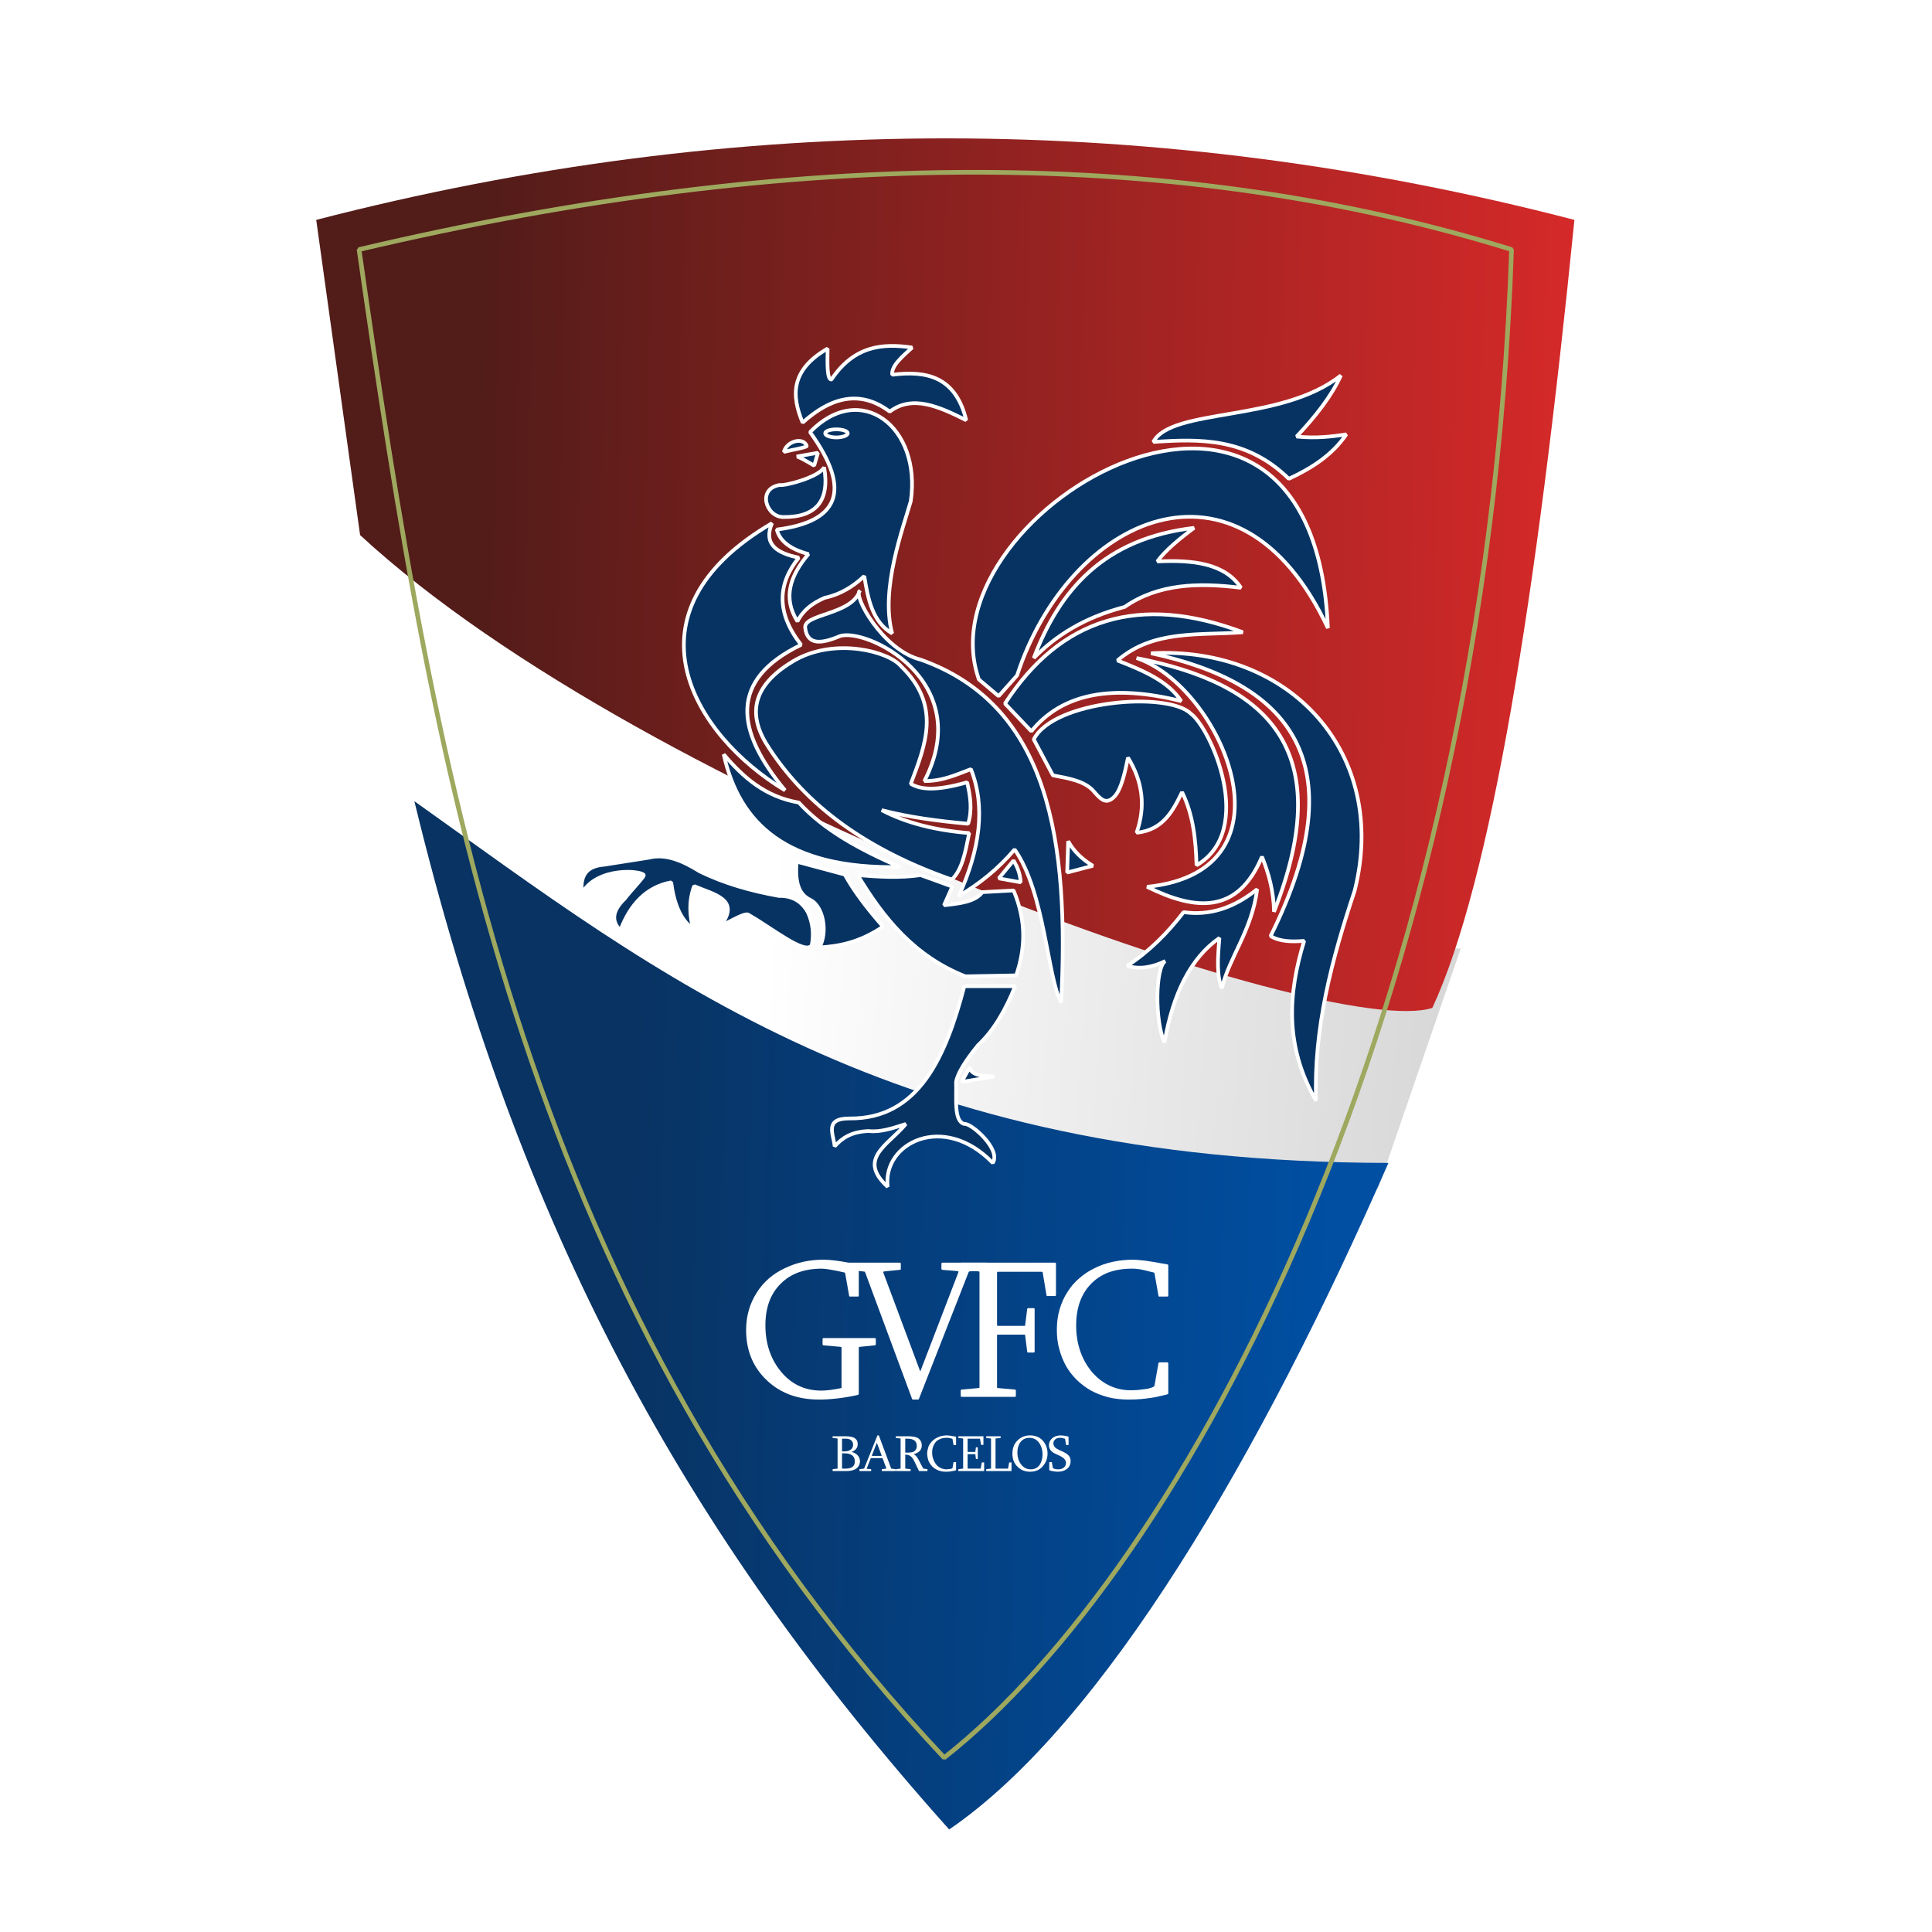<?xml version="1.0" encoding="UTF-8"?>
<svg xmlns="http://www.w3.org/2000/svg" xmlns:xlink="http://www.w3.org/1999/xlink" width="183pt" height="183pt" viewBox="0 0 183 183" version="1.1">
<defs>
<clipPath id="clip1">
  <path d="M 33 47 L 139 47 L 139 113 L 33 113 Z M 33 47 "/>
</clipPath>
<clipPath id="clip2">
  <path d="M 33.133 47.746 C 59.09 69.168 86.203 89.66 138.363 89.84 L 130.531 112.598 C 93.953 112.68 65.941 96.84 39.25 77.113 Z M 33.133 47.746 "/>
</clipPath>
<clipPath id="clip3">
  <path d="M 33.133 47.746 C 59.09 69.168 86.203 89.66 138.363 89.84 L 130.531 112.598 C 93.953 112.68 65.941 96.84 39.25 77.113 "/>
</clipPath>
<linearGradient id="linear0" gradientUnits="userSpaceOnUse" x1="-0.501" y1="0" x2="0.81" y2="0" gradientTransform="matrix(83.205,5.629,-5.629,83.205,72.882,79.719)">
<stop offset="0" style="stop-color:rgb(100%,100%,100%);stop-opacity:1;"/>
<stop offset="0.25" style="stop-color:rgb(100%,100%,100%);stop-opacity:1;"/>
<stop offset="0.375" style="stop-color:rgb(100%,100%,100%);stop-opacity:1;"/>
<stop offset="0.391" style="stop-color:rgb(99.89%,99.89%,99.89%);stop-opacity:1;"/>
<stop offset="0.398" style="stop-color:rgb(99.68%,99.68%,99.68%);stop-opacity:1;"/>
<stop offset="0.406" style="stop-color:rgb(99.474%,99.474%,99.474%);stop-opacity:1;"/>
<stop offset="0.414" style="stop-color:rgb(99.269%,99.269%,99.269%);stop-opacity:1;"/>
<stop offset="0.422" style="stop-color:rgb(99.065%,99.065%,99.065%);stop-opacity:1;"/>
<stop offset="0.43" style="stop-color:rgb(98.86%,98.86%,98.86%);stop-opacity:1;"/>
<stop offset="0.438" style="stop-color:rgb(98.654%,98.654%,98.654%);stop-opacity:1;"/>
<stop offset="0.445" style="stop-color:rgb(98.45%,98.45%,98.45%);stop-opacity:1;"/>
<stop offset="0.453" style="stop-color:rgb(98.245%,98.245%,98.245%);stop-opacity:1;"/>
<stop offset="0.461" style="stop-color:rgb(98.039%,98.039%,98.039%);stop-opacity:1;"/>
<stop offset="0.469" style="stop-color:rgb(97.835%,97.835%,97.835%);stop-opacity:1;"/>
<stop offset="0.477" style="stop-color:rgb(97.63%,97.63%,97.63%);stop-opacity:1;"/>
<stop offset="0.484" style="stop-color:rgb(97.426%,97.426%,97.426%);stop-opacity:1;"/>
<stop offset="0.492" style="stop-color:rgb(97.22%,97.22%,97.22%);stop-opacity:1;"/>
<stop offset="0.5" style="stop-color:rgb(97.015%,97.015%,97.015%);stop-opacity:1;"/>
<stop offset="0.508" style="stop-color:rgb(96.811%,96.811%,96.811%);stop-opacity:1;"/>
<stop offset="0.516" style="stop-color:rgb(96.605%,96.605%,96.605%);stop-opacity:1;"/>
<stop offset="0.523" style="stop-color:rgb(96.4%,96.4%,96.4%);stop-opacity:1;"/>
<stop offset="0.531" style="stop-color:rgb(96.196%,96.196%,96.196%);stop-opacity:1;"/>
<stop offset="0.539" style="stop-color:rgb(95.99%,95.99%,95.99%);stop-opacity:1;"/>
<stop offset="0.547" style="stop-color:rgb(95.786%,95.786%,95.786%);stop-opacity:1;"/>
<stop offset="0.555" style="stop-color:rgb(95.581%,95.581%,95.581%);stop-opacity:1;"/>
<stop offset="0.562" style="stop-color:rgb(95.377%,95.377%,95.377%);stop-opacity:1;"/>
<stop offset="0.57" style="stop-color:rgb(95.171%,95.171%,95.171%);stop-opacity:1;"/>
<stop offset="0.578" style="stop-color:rgb(94.966%,94.966%,94.966%);stop-opacity:1;"/>
<stop offset="0.586" style="stop-color:rgb(94.762%,94.762%,94.762%);stop-opacity:1;"/>
<stop offset="0.594" style="stop-color:rgb(94.556%,94.556%,94.556%);stop-opacity:1;"/>
<stop offset="0.602" style="stop-color:rgb(94.351%,94.351%,94.351%);stop-opacity:1;"/>
<stop offset="0.609" style="stop-color:rgb(94.147%,94.147%,94.147%);stop-opacity:1;"/>
<stop offset="0.617" style="stop-color:rgb(93.941%,93.941%,93.941%);stop-opacity:1;"/>
<stop offset="0.625" style="stop-color:rgb(93.736%,93.736%,93.736%);stop-opacity:1;"/>
<stop offset="0.633" style="stop-color:rgb(93.532%,93.532%,93.532%);stop-opacity:1;"/>
<stop offset="0.641" style="stop-color:rgb(93.327%,93.327%,93.327%);stop-opacity:1;"/>
<stop offset="0.648" style="stop-color:rgb(93.121%,93.121%,93.121%);stop-opacity:1;"/>
<stop offset="0.656" style="stop-color:rgb(92.917%,92.917%,92.917%);stop-opacity:1;"/>
<stop offset="0.664" style="stop-color:rgb(92.712%,92.712%,92.712%);stop-opacity:1;"/>
<stop offset="0.672" style="stop-color:rgb(92.506%,92.506%,92.506%);stop-opacity:1;"/>
<stop offset="0.68" style="stop-color:rgb(92.302%,92.302%,92.302%);stop-opacity:1;"/>
<stop offset="0.688" style="stop-color:rgb(92.097%,92.097%,92.097%);stop-opacity:1;"/>
<stop offset="0.695" style="stop-color:rgb(91.891%,91.891%,91.891%);stop-opacity:1;"/>
<stop offset="0.703" style="stop-color:rgb(91.687%,91.687%,91.687%);stop-opacity:1;"/>
<stop offset="0.711" style="stop-color:rgb(91.483%,91.483%,91.483%);stop-opacity:1;"/>
<stop offset="0.719" style="stop-color:rgb(91.278%,91.278%,91.278%);stop-opacity:1;"/>
<stop offset="0.727" style="stop-color:rgb(91.072%,91.072%,91.072%);stop-opacity:1;"/>
<stop offset="0.734" style="stop-color:rgb(90.868%,90.868%,90.868%);stop-opacity:1;"/>
<stop offset="0.742" style="stop-color:rgb(90.663%,90.663%,90.663%);stop-opacity:1;"/>
<stop offset="0.75" style="stop-color:rgb(90.457%,90.457%,90.457%);stop-opacity:1;"/>
<stop offset="0.758" style="stop-color:rgb(90.253%,90.253%,90.253%);stop-opacity:1;"/>
<stop offset="0.766" style="stop-color:rgb(90.048%,90.048%,90.048%);stop-opacity:1;"/>
<stop offset="0.773" style="stop-color:rgb(89.844%,89.844%,89.844%);stop-opacity:1;"/>
<stop offset="0.781" style="stop-color:rgb(89.638%,89.638%,89.638%);stop-opacity:1;"/>
<stop offset="0.789" style="stop-color:rgb(89.433%,89.433%,89.433%);stop-opacity:1;"/>
<stop offset="0.797" style="stop-color:rgb(89.229%,89.229%,89.229%);stop-opacity:1;"/>
<stop offset="0.805" style="stop-color:rgb(89.023%,89.023%,89.023%);stop-opacity:1;"/>
<stop offset="0.812" style="stop-color:rgb(88.818%,88.818%,88.818%);stop-opacity:1;"/>
<stop offset="0.82" style="stop-color:rgb(88.614%,88.614%,88.614%);stop-opacity:1;"/>
<stop offset="0.828" style="stop-color:rgb(88.408%,88.408%,88.408%);stop-opacity:1;"/>
<stop offset="0.836" style="stop-color:rgb(88.203%,88.203%,88.203%);stop-opacity:1;"/>
<stop offset="0.844" style="stop-color:rgb(87.999%,87.999%,87.999%);stop-opacity:1;"/>
<stop offset="0.852" style="stop-color:rgb(87.794%,87.794%,87.794%);stop-opacity:1;"/>
<stop offset="0.859" style="stop-color:rgb(87.589%,87.589%,87.589%);stop-opacity:1;"/>
<stop offset="0.867" style="stop-color:rgb(87.384%,87.384%,87.384%);stop-opacity:1;"/>
<stop offset="0.875" style="stop-color:rgb(87.18%,87.18%,87.18%);stop-opacity:1;"/>
<stop offset="0.883" style="stop-color:rgb(86.974%,86.974%,86.974%);stop-opacity:1;"/>
<stop offset="0.891" style="stop-color:rgb(86.769%,86.769%,86.769%);stop-opacity:1;"/>
<stop offset="0.898" style="stop-color:rgb(86.565%,86.565%,86.565%);stop-opacity:1;"/>
<stop offset="0.906" style="stop-color:rgb(86.359%,86.359%,86.359%);stop-opacity:1;"/>
<stop offset="0.914" style="stop-color:rgb(86.154%,86.154%,86.154%);stop-opacity:1;"/>
<stop offset="0.922" style="stop-color:rgb(85.95%,85.95%,85.95%);stop-opacity:1;"/>
<stop offset="0.93" style="stop-color:rgb(85.745%,85.745%,85.745%);stop-opacity:1;"/>
<stop offset="0.938" style="stop-color:rgb(85.539%,85.539%,85.539%);stop-opacity:1;"/>
<stop offset="0.945" style="stop-color:rgb(85.335%,85.335%,85.335%);stop-opacity:1;"/>
<stop offset="0.953" style="stop-color:rgb(85.13%,85.13%,85.13%);stop-opacity:1;"/>
<stop offset="0.961" style="stop-color:rgb(84.924%,84.924%,84.924%);stop-opacity:1;"/>
<stop offset="0.969" style="stop-color:rgb(84.72%,84.72%,84.72%);stop-opacity:1;"/>
<stop offset="0.977" style="stop-color:rgb(84.515%,84.515%,84.515%);stop-opacity:1;"/>
<stop offset="0.984" style="stop-color:rgb(84.311%,84.311%,84.311%);stop-opacity:1;"/>
<stop offset="0.992" style="stop-color:rgb(84.105%,84.105%,84.105%);stop-opacity:1;"/>
<stop offset="1" style="stop-color:rgb(83.9%,83.9%,83.9%);stop-opacity:1;"/>
</linearGradient>
<clipPath id="clip4">
  <path d="M 29 13 L 150 13 L 150 96 L 29 96 Z M 29 13 "/>
</clipPath>
<clipPath id="clip5">
  <path d="M 29.953 20.828 L 34.109 50.684 C 61.391 75.875 125.883 98.648 135.672 95.469 C 141.219 83.543 145.539 56.703 149.129 20.828 C 109.73 10.598 70.004 10.469 29.953 20.828 "/>
</clipPath>
<clipPath id="clip6">
  <path d="M 29.953 20.828 L 34.109 50.684 C 61.391 75.875 125.883 98.648 135.672 95.469 C 141.219 83.543 145.539 56.703 149.129 20.828 C 109.73 10.598 70.004 10.469 29.953 20.828 "/>
</clipPath>
<linearGradient id="linear1" gradientUnits="userSpaceOnUse" x1="-0.147" y1="0" x2="1.006" y2="0" gradientTransform="matrix(104.496,1.527,-1.527,104.496,44.64,53.45)">
<stop offset="0" style="stop-color:rgb(32.156%,10.98%,9.804%);stop-opacity:1;"/>
<stop offset="0.125" style="stop-color:rgb(32.156%,10.98%,9.804%);stop-opacity:1;"/>
<stop offset="0.133" style="stop-color:rgb(32.324%,10.995%,9.824%);stop-opacity:1;"/>
<stop offset="0.137" style="stop-color:rgb(32.727%,11.035%,9.871%);stop-opacity:1;"/>
<stop offset="0.141" style="stop-color:rgb(32.961%,11.06%,9.9%);stop-opacity:1;"/>
<stop offset="0.145" style="stop-color:rgb(33.192%,11.082%,9.929%);stop-opacity:1;"/>
<stop offset="0.148" style="stop-color:rgb(33.426%,11.105%,9.958%);stop-opacity:1;"/>
<stop offset="0.152" style="stop-color:rgb(33.659%,11.128%,9.985%);stop-opacity:1;"/>
<stop offset="0.156" style="stop-color:rgb(33.893%,11.151%,10.014%);stop-opacity:1;"/>
<stop offset="0.16" style="stop-color:rgb(34.125%,11.174%,10.042%);stop-opacity:1;"/>
<stop offset="0.164" style="stop-color:rgb(34.358%,11.197%,10.071%);stop-opacity:1;"/>
<stop offset="0.168" style="stop-color:rgb(34.592%,11.22%,10.098%);stop-opacity:1;"/>
<stop offset="0.172" style="stop-color:rgb(34.825%,11.243%,10.127%);stop-opacity:1;"/>
<stop offset="0.176" style="stop-color:rgb(35.057%,11.266%,10.155%);stop-opacity:1;"/>
<stop offset="0.18" style="stop-color:rgb(35.291%,11.288%,10.184%);stop-opacity:1;"/>
<stop offset="0.184" style="stop-color:rgb(35.524%,11.311%,10.211%);stop-opacity:1;"/>
<stop offset="0.188" style="stop-color:rgb(35.757%,11.334%,10.24%);stop-opacity:1;"/>
<stop offset="0.191" style="stop-color:rgb(35.989%,11.357%,10.268%);stop-opacity:1;"/>
<stop offset="0.195" style="stop-color:rgb(36.223%,11.38%,10.297%);stop-opacity:1;"/>
<stop offset="0.199" style="stop-color:rgb(36.456%,11.403%,10.324%);stop-opacity:1;"/>
<stop offset="0.203" style="stop-color:rgb(36.69%,11.426%,10.353%);stop-opacity:1;"/>
<stop offset="0.207" style="stop-color:rgb(36.922%,11.449%,10.381%);stop-opacity:1;"/>
<stop offset="0.211" style="stop-color:rgb(37.155%,11.472%,10.41%);stop-opacity:1;"/>
<stop offset="0.215" style="stop-color:rgb(37.389%,11.494%,10.437%);stop-opacity:1;"/>
<stop offset="0.219" style="stop-color:rgb(37.622%,11.517%,10.466%);stop-opacity:1;"/>
<stop offset="0.223" style="stop-color:rgb(37.854%,11.54%,10.493%);stop-opacity:1;"/>
<stop offset="0.227" style="stop-color:rgb(38.087%,11.563%,10.522%);stop-opacity:1;"/>
<stop offset="0.23" style="stop-color:rgb(38.321%,11.586%,10.55%);stop-opacity:1;"/>
<stop offset="0.234" style="stop-color:rgb(38.554%,11.61%,10.579%);stop-opacity:1;"/>
<stop offset="0.238" style="stop-color:rgb(38.786%,11.633%,10.606%);stop-opacity:1;"/>
<stop offset="0.242" style="stop-color:rgb(39.02%,11.656%,10.635%);stop-opacity:1;"/>
<stop offset="0.246" style="stop-color:rgb(39.253%,11.679%,10.663%);stop-opacity:1;"/>
<stop offset="0.25" style="stop-color:rgb(39.487%,11.702%,10.692%);stop-opacity:1;"/>
<stop offset="0.254" style="stop-color:rgb(39.719%,11.725%,10.719%);stop-opacity:1;"/>
<stop offset="0.258" style="stop-color:rgb(39.952%,11.748%,10.748%);stop-opacity:1;"/>
<stop offset="0.262" style="stop-color:rgb(40.186%,11.771%,10.776%);stop-opacity:1;"/>
<stop offset="0.266" style="stop-color:rgb(40.419%,11.794%,10.805%);stop-opacity:1;"/>
<stop offset="0.27" style="stop-color:rgb(40.651%,11.816%,10.832%);stop-opacity:1;"/>
<stop offset="0.273" style="stop-color:rgb(40.884%,11.839%,10.861%);stop-opacity:1;"/>
<stop offset="0.277" style="stop-color:rgb(41.116%,11.862%,10.889%);stop-opacity:1;"/>
<stop offset="0.281" style="stop-color:rgb(41.35%,11.885%,10.918%);stop-opacity:1;"/>
<stop offset="0.285" style="stop-color:rgb(41.583%,11.908%,10.945%);stop-opacity:1;"/>
<stop offset="0.289" style="stop-color:rgb(41.817%,11.931%,10.974%);stop-opacity:1;"/>
<stop offset="0.293" style="stop-color:rgb(42.049%,11.954%,11.002%);stop-opacity:1;"/>
<stop offset="0.297" style="stop-color:rgb(42.282%,11.977%,11.031%);stop-opacity:1;"/>
<stop offset="0.301" style="stop-color:rgb(42.516%,12%,11.058%);stop-opacity:1;"/>
<stop offset="0.305" style="stop-color:rgb(42.749%,12.022%,11.087%);stop-opacity:1;"/>
<stop offset="0.309" style="stop-color:rgb(42.981%,12.045%,11.115%);stop-opacity:1;"/>
<stop offset="0.312" style="stop-color:rgb(43.214%,12.068%,11.143%);stop-opacity:1;"/>
<stop offset="0.316" style="stop-color:rgb(43.448%,12.091%,11.171%);stop-opacity:1;"/>
<stop offset="0.32" style="stop-color:rgb(43.681%,12.114%,11.2%);stop-opacity:1;"/>
<stop offset="0.324" style="stop-color:rgb(43.913%,12.137%,11.227%);stop-opacity:1;"/>
<stop offset="0.328" style="stop-color:rgb(44.147%,12.161%,11.256%);stop-opacity:1;"/>
<stop offset="0.332" style="stop-color:rgb(44.38%,12.184%,11.284%);stop-opacity:1;"/>
<stop offset="0.336" style="stop-color:rgb(44.614%,12.207%,11.313%);stop-opacity:1;"/>
<stop offset="0.34" style="stop-color:rgb(44.846%,12.23%,11.34%);stop-opacity:1;"/>
<stop offset="0.344" style="stop-color:rgb(45.079%,12.253%,11.369%);stop-opacity:1;"/>
<stop offset="0.348" style="stop-color:rgb(45.312%,12.276%,11.397%);stop-opacity:1;"/>
<stop offset="0.352" style="stop-color:rgb(45.546%,12.299%,11.426%);stop-opacity:1;"/>
<stop offset="0.355" style="stop-color:rgb(45.778%,12.321%,11.453%);stop-opacity:1;"/>
<stop offset="0.359" style="stop-color:rgb(46.011%,12.344%,11.482%);stop-opacity:1;"/>
<stop offset="0.363" style="stop-color:rgb(46.245%,12.367%,11.51%);stop-opacity:1;"/>
<stop offset="0.367" style="stop-color:rgb(46.478%,12.39%,11.539%);stop-opacity:1;"/>
<stop offset="0.371" style="stop-color:rgb(46.71%,12.413%,11.566%);stop-opacity:1;"/>
<stop offset="0.375" style="stop-color:rgb(46.944%,12.436%,11.595%);stop-opacity:1;"/>
<stop offset="0.379" style="stop-color:rgb(47.177%,12.459%,11.623%);stop-opacity:1;"/>
<stop offset="0.383" style="stop-color:rgb(47.411%,12.482%,11.652%);stop-opacity:1;"/>
<stop offset="0.387" style="stop-color:rgb(47.643%,12.505%,11.679%);stop-opacity:1;"/>
<stop offset="0.391" style="stop-color:rgb(47.876%,12.527%,11.708%);stop-opacity:1;"/>
<stop offset="0.395" style="stop-color:rgb(48.109%,12.55%,11.736%);stop-opacity:1;"/>
<stop offset="0.398" style="stop-color:rgb(48.343%,12.573%,11.765%);stop-opacity:1;"/>
<stop offset="0.402" style="stop-color:rgb(48.575%,12.596%,11.792%);stop-opacity:1;"/>
<stop offset="0.406" style="stop-color:rgb(48.808%,12.619%,11.821%);stop-opacity:1;"/>
<stop offset="0.41" style="stop-color:rgb(49.042%,12.642%,11.848%);stop-opacity:1;"/>
<stop offset="0.414" style="stop-color:rgb(49.275%,12.665%,11.877%);stop-opacity:1;"/>
<stop offset="0.418" style="stop-color:rgb(49.507%,12.688%,11.905%);stop-opacity:1;"/>
<stop offset="0.422" style="stop-color:rgb(49.741%,12.712%,11.934%);stop-opacity:1;"/>
<stop offset="0.426" style="stop-color:rgb(49.974%,12.735%,11.961%);stop-opacity:1;"/>
<stop offset="0.43" style="stop-color:rgb(50.208%,12.758%,11.99%);stop-opacity:1;"/>
<stop offset="0.434" style="stop-color:rgb(50.439%,12.781%,12.019%);stop-opacity:1;"/>
<stop offset="0.438" style="stop-color:rgb(50.673%,12.804%,12.048%);stop-opacity:1;"/>
<stop offset="0.441" style="stop-color:rgb(50.906%,12.827%,12.076%);stop-opacity:1;"/>
<stop offset="0.445" style="stop-color:rgb(51.14%,12.849%,12.105%);stop-opacity:1;"/>
<stop offset="0.449" style="stop-color:rgb(51.372%,12.872%,12.132%);stop-opacity:1;"/>
<stop offset="0.453" style="stop-color:rgb(51.605%,12.895%,12.161%);stop-opacity:1;"/>
<stop offset="0.457" style="stop-color:rgb(51.839%,12.918%,12.189%);stop-opacity:1;"/>
<stop offset="0.461" style="stop-color:rgb(52.072%,12.941%,12.218%);stop-opacity:1;"/>
<stop offset="0.465" style="stop-color:rgb(52.304%,12.964%,12.245%);stop-opacity:1;"/>
<stop offset="0.469" style="stop-color:rgb(52.538%,12.987%,12.274%);stop-opacity:1;"/>
<stop offset="0.473" style="stop-color:rgb(52.769%,13.01%,12.302%);stop-opacity:1;"/>
<stop offset="0.477" style="stop-color:rgb(53.003%,13.033%,12.331%);stop-opacity:1;"/>
<stop offset="0.48" style="stop-color:rgb(53.236%,13.055%,12.358%);stop-opacity:1;"/>
<stop offset="0.484" style="stop-color:rgb(53.47%,13.078%,12.387%);stop-opacity:1;"/>
<stop offset="0.488" style="stop-color:rgb(53.702%,13.101%,12.415%);stop-opacity:1;"/>
<stop offset="0.492" style="stop-color:rgb(53.935%,13.124%,12.444%);stop-opacity:1;"/>
<stop offset="0.496" style="stop-color:rgb(54.169%,13.147%,12.471%);stop-opacity:1;"/>
<stop offset="0.5" style="stop-color:rgb(54.402%,13.17%,12.5%);stop-opacity:1;"/>
<stop offset="0.504" style="stop-color:rgb(54.634%,13.193%,12.527%);stop-opacity:1;"/>
<stop offset="0.508" style="stop-color:rgb(54.868%,13.217%,12.556%);stop-opacity:1;"/>
<stop offset="0.512" style="stop-color:rgb(55.101%,13.24%,12.584%);stop-opacity:1;"/>
<stop offset="0.516" style="stop-color:rgb(55.334%,13.263%,12.613%);stop-opacity:1;"/>
<stop offset="0.52" style="stop-color:rgb(55.566%,13.286%,12.64%);stop-opacity:1;"/>
<stop offset="0.523" style="stop-color:rgb(55.8%,13.309%,12.669%);stop-opacity:1;"/>
<stop offset="0.527" style="stop-color:rgb(56.033%,13.332%,12.697%);stop-opacity:1;"/>
<stop offset="0.531" style="stop-color:rgb(56.267%,13.354%,12.726%);stop-opacity:1;"/>
<stop offset="0.535" style="stop-color:rgb(56.499%,13.377%,12.753%);stop-opacity:1;"/>
<stop offset="0.539" style="stop-color:rgb(56.732%,13.4%,12.782%);stop-opacity:1;"/>
<stop offset="0.543" style="stop-color:rgb(56.966%,13.423%,12.81%);stop-opacity:1;"/>
<stop offset="0.547" style="stop-color:rgb(57.199%,13.446%,12.839%);stop-opacity:1;"/>
<stop offset="0.551" style="stop-color:rgb(57.431%,13.469%,12.866%);stop-opacity:1;"/>
<stop offset="0.555" style="stop-color:rgb(57.664%,13.492%,12.895%);stop-opacity:1;"/>
<stop offset="0.559" style="stop-color:rgb(57.898%,13.515%,12.923%);stop-opacity:1;"/>
<stop offset="0.562" style="stop-color:rgb(58.131%,13.538%,12.952%);stop-opacity:1;"/>
<stop offset="0.566" style="stop-color:rgb(58.363%,13.56%,12.979%);stop-opacity:1;"/>
<stop offset="0.57" style="stop-color:rgb(58.597%,13.583%,13.008%);stop-opacity:1;"/>
<stop offset="0.574" style="stop-color:rgb(58.83%,13.606%,13.036%);stop-opacity:1;"/>
<stop offset="0.578" style="stop-color:rgb(59.064%,13.629%,13.065%);stop-opacity:1;"/>
<stop offset="0.582" style="stop-color:rgb(59.296%,13.652%,13.092%);stop-opacity:1;"/>
<stop offset="0.586" style="stop-color:rgb(59.529%,13.675%,13.121%);stop-opacity:1;"/>
<stop offset="0.59" style="stop-color:rgb(59.763%,13.698%,13.148%);stop-opacity:1;"/>
<stop offset="0.594" style="stop-color:rgb(59.996%,13.721%,13.177%);stop-opacity:1;"/>
<stop offset="0.598" style="stop-color:rgb(60.228%,13.744%,13.205%);stop-opacity:1;"/>
<stop offset="0.602" style="stop-color:rgb(60.461%,13.768%,13.234%);stop-opacity:1;"/>
<stop offset="0.605" style="stop-color:rgb(60.695%,13.791%,13.261%);stop-opacity:1;"/>
<stop offset="0.609" style="stop-color:rgb(60.928%,13.814%,13.29%);stop-opacity:1;"/>
<stop offset="0.613" style="stop-color:rgb(61.16%,13.837%,13.318%);stop-opacity:1;"/>
<stop offset="0.617" style="stop-color:rgb(61.394%,13.86%,13.347%);stop-opacity:1;"/>
<stop offset="0.621" style="stop-color:rgb(61.627%,13.882%,13.374%);stop-opacity:1;"/>
<stop offset="0.625" style="stop-color:rgb(61.861%,13.905%,13.403%);stop-opacity:1;"/>
<stop offset="0.629" style="stop-color:rgb(62.093%,13.928%,13.431%);stop-opacity:1;"/>
<stop offset="0.633" style="stop-color:rgb(62.326%,13.951%,13.46%);stop-opacity:1;"/>
<stop offset="0.637" style="stop-color:rgb(62.56%,13.974%,13.487%);stop-opacity:1;"/>
<stop offset="0.641" style="stop-color:rgb(62.793%,13.997%,13.516%);stop-opacity:1;"/>
<stop offset="0.645" style="stop-color:rgb(63.025%,14.02%,13.544%);stop-opacity:1;"/>
<stop offset="0.648" style="stop-color:rgb(63.258%,14.043%,13.573%);stop-opacity:1;"/>
<stop offset="0.652" style="stop-color:rgb(63.49%,14.066%,13.6%);stop-opacity:1;"/>
<stop offset="0.656" style="stop-color:rgb(63.724%,14.088%,13.629%);stop-opacity:1;"/>
<stop offset="0.66" style="stop-color:rgb(63.957%,14.111%,13.657%);stop-opacity:1;"/>
<stop offset="0.664" style="stop-color:rgb(64.191%,14.134%,13.686%);stop-opacity:1;"/>
<stop offset="0.668" style="stop-color:rgb(64.423%,14.157%,13.713%);stop-opacity:1;"/>
<stop offset="0.672" style="stop-color:rgb(64.656%,14.18%,13.742%);stop-opacity:1;"/>
<stop offset="0.676" style="stop-color:rgb(64.89%,14.203%,13.77%);stop-opacity:1;"/>
<stop offset="0.68" style="stop-color:rgb(65.123%,14.226%,13.799%);stop-opacity:1;"/>
<stop offset="0.684" style="stop-color:rgb(65.355%,14.249%,13.826%);stop-opacity:1;"/>
<stop offset="0.688" style="stop-color:rgb(65.588%,14.272%,13.855%);stop-opacity:1;"/>
<stop offset="0.691" style="stop-color:rgb(65.822%,14.294%,13.882%);stop-opacity:1;"/>
<stop offset="0.695" style="stop-color:rgb(66.055%,14.319%,13.911%);stop-opacity:1;"/>
<stop offset="0.699" style="stop-color:rgb(66.287%,14.342%,13.939%);stop-opacity:1;"/>
<stop offset="0.703" style="stop-color:rgb(66.521%,14.365%,13.968%);stop-opacity:1;"/>
<stop offset="0.707" style="stop-color:rgb(66.754%,14.388%,13.995%);stop-opacity:1;"/>
<stop offset="0.711" style="stop-color:rgb(66.988%,14.41%,14.024%);stop-opacity:1;"/>
<stop offset="0.715" style="stop-color:rgb(67.22%,14.433%,14.053%);stop-opacity:1;"/>
<stop offset="0.719" style="stop-color:rgb(67.453%,14.456%,14.082%);stop-opacity:1;"/>
<stop offset="0.723" style="stop-color:rgb(67.686%,14.479%,14.11%);stop-opacity:1;"/>
<stop offset="0.727" style="stop-color:rgb(67.92%,14.502%,14.139%);stop-opacity:1;"/>
<stop offset="0.73" style="stop-color:rgb(68.152%,14.525%,14.166%);stop-opacity:1;"/>
<stop offset="0.734" style="stop-color:rgb(68.385%,14.548%,14.195%);stop-opacity:1;"/>
<stop offset="0.738" style="stop-color:rgb(68.619%,14.571%,14.223%);stop-opacity:1;"/>
<stop offset="0.742" style="stop-color:rgb(68.852%,14.594%,14.252%);stop-opacity:1;"/>
<stop offset="0.746" style="stop-color:rgb(69.084%,14.616%,14.279%);stop-opacity:1;"/>
<stop offset="0.75" style="stop-color:rgb(69.318%,14.639%,14.308%);stop-opacity:1;"/>
<stop offset="0.754" style="stop-color:rgb(69.551%,14.662%,14.336%);stop-opacity:1;"/>
<stop offset="0.758" style="stop-color:rgb(69.785%,14.685%,14.365%);stop-opacity:1;"/>
<stop offset="0.762" style="stop-color:rgb(70.016%,14.708%,14.392%);stop-opacity:1;"/>
<stop offset="0.766" style="stop-color:rgb(70.25%,14.731%,14.421%);stop-opacity:1;"/>
<stop offset="0.77" style="stop-color:rgb(70.483%,14.754%,14.449%);stop-opacity:1;"/>
<stop offset="0.773" style="stop-color:rgb(70.717%,14.777%,14.478%);stop-opacity:1;"/>
<stop offset="0.777" style="stop-color:rgb(70.949%,14.8%,14.505%);stop-opacity:1;"/>
<stop offset="0.781" style="stop-color:rgb(71.182%,14.822%,14.534%);stop-opacity:1;"/>
<stop offset="0.785" style="stop-color:rgb(71.416%,14.845%,14.561%);stop-opacity:1;"/>
<stop offset="0.789" style="stop-color:rgb(71.649%,14.87%,14.59%);stop-opacity:1;"/>
<stop offset="0.793" style="stop-color:rgb(71.881%,14.893%,14.618%);stop-opacity:1;"/>
<stop offset="0.797" style="stop-color:rgb(72.115%,14.915%,14.647%);stop-opacity:1;"/>
<stop offset="0.801" style="stop-color:rgb(72.348%,14.938%,14.674%);stop-opacity:1;"/>
<stop offset="0.805" style="stop-color:rgb(72.581%,14.961%,14.703%);stop-opacity:1;"/>
<stop offset="0.809" style="stop-color:rgb(72.813%,14.984%,14.731%);stop-opacity:1;"/>
<stop offset="0.812" style="stop-color:rgb(73.047%,15.007%,14.76%);stop-opacity:1;"/>
<stop offset="0.816" style="stop-color:rgb(73.28%,15.03%,14.787%);stop-opacity:1;"/>
<stop offset="0.82" style="stop-color:rgb(73.514%,15.053%,14.816%);stop-opacity:1;"/>
<stop offset="0.824" style="stop-color:rgb(73.746%,15.076%,14.844%);stop-opacity:1;"/>
<stop offset="0.828" style="stop-color:rgb(73.979%,15.099%,14.873%);stop-opacity:1;"/>
<stop offset="0.832" style="stop-color:rgb(74.211%,15.121%,14.9%);stop-opacity:1;"/>
<stop offset="0.836" style="stop-color:rgb(74.445%,15.144%,14.929%);stop-opacity:1;"/>
<stop offset="0.84" style="stop-color:rgb(74.678%,15.167%,14.957%);stop-opacity:1;"/>
<stop offset="0.844" style="stop-color:rgb(74.911%,15.19%,14.986%);stop-opacity:1;"/>
<stop offset="0.848" style="stop-color:rgb(75.143%,15.213%,15.013%);stop-opacity:1;"/>
<stop offset="0.852" style="stop-color:rgb(75.377%,15.236%,15.042%);stop-opacity:1;"/>
<stop offset="0.855" style="stop-color:rgb(75.61%,15.259%,15.07%);stop-opacity:1;"/>
<stop offset="0.859" style="stop-color:rgb(75.844%,15.282%,15.099%);stop-opacity:1;"/>
<stop offset="0.863" style="stop-color:rgb(76.076%,15.305%,15.126%);stop-opacity:1;"/>
<stop offset="0.867" style="stop-color:rgb(76.309%,15.327%,15.155%);stop-opacity:1;"/>
<stop offset="0.871" style="stop-color:rgb(76.543%,15.35%,15.182%);stop-opacity:1;"/>
<stop offset="0.875" style="stop-color:rgb(76.776%,15.373%,15.211%);stop-opacity:1;"/>
<stop offset="0.879" style="stop-color:rgb(77.008%,15.396%,15.239%);stop-opacity:1;"/>
<stop offset="0.883" style="stop-color:rgb(77.242%,15.421%,15.268%);stop-opacity:1;"/>
<stop offset="0.887" style="stop-color:rgb(77.475%,15.443%,15.295%);stop-opacity:1;"/>
<stop offset="0.891" style="stop-color:rgb(77.708%,15.466%,15.324%);stop-opacity:1;"/>
<stop offset="0.895" style="stop-color:rgb(77.94%,15.489%,15.352%);stop-opacity:1;"/>
<stop offset="0.898" style="stop-color:rgb(78.174%,15.512%,15.381%);stop-opacity:1;"/>
<stop offset="0.902" style="stop-color:rgb(78.407%,15.535%,15.408%);stop-opacity:1;"/>
<stop offset="0.906" style="stop-color:rgb(78.641%,15.558%,15.437%);stop-opacity:1;"/>
<stop offset="0.91" style="stop-color:rgb(78.873%,15.581%,15.465%);stop-opacity:1;"/>
<stop offset="0.914" style="stop-color:rgb(79.106%,15.604%,15.494%);stop-opacity:1;"/>
<stop offset="0.918" style="stop-color:rgb(79.34%,15.627%,15.521%);stop-opacity:1;"/>
<stop offset="0.922" style="stop-color:rgb(79.573%,15.649%,15.55%);stop-opacity:1;"/>
<stop offset="0.926" style="stop-color:rgb(79.805%,15.672%,15.578%);stop-opacity:1;"/>
<stop offset="0.93" style="stop-color:rgb(80.038%,15.695%,15.607%);stop-opacity:1;"/>
<stop offset="0.934" style="stop-color:rgb(80.272%,15.718%,15.634%);stop-opacity:1;"/>
<stop offset="0.938" style="stop-color:rgb(80.505%,15.741%,15.663%);stop-opacity:1;"/>
<stop offset="0.941" style="stop-color:rgb(80.737%,15.764%,15.691%);stop-opacity:1;"/>
<stop offset="0.945" style="stop-color:rgb(80.971%,15.787%,15.72%);stop-opacity:1;"/>
<stop offset="0.949" style="stop-color:rgb(81.204%,15.81%,15.747%);stop-opacity:1;"/>
<stop offset="0.953" style="stop-color:rgb(81.438%,15.833%,15.776%);stop-opacity:1;"/>
<stop offset="0.957" style="stop-color:rgb(81.67%,15.855%,15.804%);stop-opacity:1;"/>
<stop offset="0.961" style="stop-color:rgb(81.903%,15.878%,15.833%);stop-opacity:1;"/>
<stop offset="0.965" style="stop-color:rgb(82.137%,15.901%,15.86%);stop-opacity:1;"/>
<stop offset="0.969" style="stop-color:rgb(82.37%,15.926%,15.889%);stop-opacity:1;"/>
<stop offset="0.973" style="stop-color:rgb(82.602%,15.948%,15.916%);stop-opacity:1;"/>
<stop offset="0.977" style="stop-color:rgb(82.835%,15.971%,15.945%);stop-opacity:1;"/>
<stop offset="0.98" style="stop-color:rgb(83.069%,15.994%,15.973%);stop-opacity:1;"/>
<stop offset="0.984" style="stop-color:rgb(83.302%,16.017%,16.002%);stop-opacity:1;"/>
<stop offset="0.988" style="stop-color:rgb(83.534%,16.04%,16.029%);stop-opacity:1;"/>
<stop offset="0.992" style="stop-color:rgb(83.768%,16.063%,16.058%);stop-opacity:1;"/>
<stop offset="1" style="stop-color:rgb(83.844%,16.071%,16.068%);stop-opacity:1;"/>
</linearGradient>
<clipPath id="clip7">
  <path d="M 39 75 L 132 75 L 132 174 L 39 174 Z M 39 75 "/>
</clipPath>
<clipPath id="clip8">
  <path d="M 39.25 75.891 C 62.531 92.449 84.246 110.086 131.512 110.152 C 119.52 137.562 104.59 163.258 89.906 173.289 C 64.75 145.148 49.039 116.27 39.25 75.891 "/>
</clipPath>
<clipPath id="clip9">
  <path d="M 39.25 75.891 C 62.531 92.449 84.246 110.086 131.512 110.152 C 119.52 137.562 104.59 163.258 89.906 173.289 C 64.75 145.148 49.039 116.27 39.25 75.891 "/>
</clipPath>
<linearGradient id="linear2" gradientUnits="userSpaceOnUse" x1="-0.322" y1="0" x2="1.105" y2="0" gradientTransform="matrix(66.564,1.958,-1.958,66.564,59.307,124.435)">
<stop offset="0" style="stop-color:rgb(3.137%,20%,38.823%);stop-opacity:1;"/>
<stop offset="0.125" style="stop-color:rgb(3.137%,20%,38.823%);stop-opacity:1;"/>
<stop offset="0.188" style="stop-color:rgb(3.137%,20%,38.823%);stop-opacity:1;"/>
<stop offset="0.219" style="stop-color:rgb(3.137%,20%,38.823%);stop-opacity:1;"/>
<stop offset="0.234" style="stop-color:rgb(3.117%,20.065%,38.976%);stop-opacity:1;"/>
<stop offset="0.242" style="stop-color:rgb(3.081%,20.193%,39.267%);stop-opacity:1;"/>
<stop offset="0.25" style="stop-color:rgb(3.046%,20.317%,39.548%);stop-opacity:1;"/>
<stop offset="0.258" style="stop-color:rgb(3.011%,20.439%,39.827%);stop-opacity:1;"/>
<stop offset="0.266" style="stop-color:rgb(2.975%,20.561%,40.108%);stop-opacity:1;"/>
<stop offset="0.273" style="stop-color:rgb(2.94%,20.683%,40.387%);stop-opacity:1;"/>
<stop offset="0.281" style="stop-color:rgb(2.905%,20.807%,40.668%);stop-opacity:1;"/>
<stop offset="0.289" style="stop-color:rgb(2.87%,20.929%,40.947%);stop-opacity:1;"/>
<stop offset="0.297" style="stop-color:rgb(2.835%,21.051%,41.228%);stop-opacity:1;"/>
<stop offset="0.305" style="stop-color:rgb(2.8%,21.173%,41.507%);stop-opacity:1;"/>
<stop offset="0.312" style="stop-color:rgb(2.765%,21.297%,41.788%);stop-opacity:1;"/>
<stop offset="0.32" style="stop-color:rgb(2.73%,21.419%,42.067%);stop-opacity:1;"/>
<stop offset="0.328" style="stop-color:rgb(2.695%,21.541%,42.348%);stop-opacity:1;"/>
<stop offset="0.336" style="stop-color:rgb(2.66%,21.664%,42.627%);stop-opacity:1;"/>
<stop offset="0.344" style="stop-color:rgb(2.625%,21.786%,42.908%);stop-opacity:1;"/>
<stop offset="0.352" style="stop-color:rgb(2.589%,21.909%,43.187%);stop-opacity:1;"/>
<stop offset="0.359" style="stop-color:rgb(2.556%,22.031%,43.468%);stop-opacity:1;"/>
<stop offset="0.367" style="stop-color:rgb(2.521%,22.154%,43.747%);stop-opacity:1;"/>
<stop offset="0.375" style="stop-color:rgb(2.486%,22.276%,44.028%);stop-opacity:1;"/>
<stop offset="0.383" style="stop-color:rgb(2.451%,22.398%,44.307%);stop-opacity:1;"/>
<stop offset="0.391" style="stop-color:rgb(2.415%,22.52%,44.588%);stop-opacity:1;"/>
<stop offset="0.398" style="stop-color:rgb(2.38%,22.644%,44.867%);stop-opacity:1;"/>
<stop offset="0.406" style="stop-color:rgb(2.345%,22.766%,45.148%);stop-opacity:1;"/>
<stop offset="0.414" style="stop-color:rgb(2.31%,22.888%,45.427%);stop-opacity:1;"/>
<stop offset="0.422" style="stop-color:rgb(2.275%,23.012%,45.706%);stop-opacity:1;"/>
<stop offset="0.43" style="stop-color:rgb(2.24%,23.134%,45.987%);stop-opacity:1;"/>
<stop offset="0.438" style="stop-color:rgb(2.205%,23.256%,46.266%);stop-opacity:1;"/>
<stop offset="0.445" style="stop-color:rgb(2.17%,23.378%,46.547%);stop-opacity:1;"/>
<stop offset="0.453" style="stop-color:rgb(2.135%,23.502%,46.826%);stop-opacity:1;"/>
<stop offset="0.461" style="stop-color:rgb(2.1%,23.624%,47.107%);stop-opacity:1;"/>
<stop offset="0.469" style="stop-color:rgb(2.065%,23.746%,47.386%);stop-opacity:1;"/>
<stop offset="0.477" style="stop-color:rgb(2.031%,23.868%,47.667%);stop-opacity:1;"/>
<stop offset="0.484" style="stop-color:rgb(1.996%,23.991%,47.946%);stop-opacity:1;"/>
<stop offset="0.492" style="stop-color:rgb(1.961%,24.113%,48.227%);stop-opacity:1;"/>
<stop offset="0.5" style="stop-color:rgb(1.926%,24.236%,48.506%);stop-opacity:1;"/>
<stop offset="0.508" style="stop-color:rgb(1.891%,24.359%,48.787%);stop-opacity:1;"/>
<stop offset="0.516" style="stop-color:rgb(1.855%,24.481%,49.066%);stop-opacity:1;"/>
<stop offset="0.523" style="stop-color:rgb(1.82%,24.603%,49.347%);stop-opacity:1;"/>
<stop offset="0.531" style="stop-color:rgb(1.785%,24.725%,49.626%);stop-opacity:1;"/>
<stop offset="0.539" style="stop-color:rgb(1.75%,24.849%,49.907%);stop-opacity:1;"/>
<stop offset="0.547" style="stop-color:rgb(1.715%,24.971%,50.186%);stop-opacity:1;"/>
<stop offset="0.555" style="stop-color:rgb(1.68%,25.093%,50.467%);stop-opacity:1;"/>
<stop offset="0.562" style="stop-color:rgb(1.645%,25.215%,50.746%);stop-opacity:1;"/>
<stop offset="0.57" style="stop-color:rgb(1.61%,25.339%,51.027%);stop-opacity:1;"/>
<stop offset="0.578" style="stop-color:rgb(1.575%,25.461%,51.306%);stop-opacity:1;"/>
<stop offset="0.586" style="stop-color:rgb(1.54%,25.583%,51.587%);stop-opacity:1;"/>
<stop offset="0.594" style="stop-color:rgb(1.506%,25.705%,51.866%);stop-opacity:1;"/>
<stop offset="0.602" style="stop-color:rgb(1.471%,25.829%,52.147%);stop-opacity:1;"/>
<stop offset="0.609" style="stop-color:rgb(1.436%,25.951%,52.426%);stop-opacity:1;"/>
<stop offset="0.617" style="stop-color:rgb(1.401%,26.073%,52.705%);stop-opacity:1;"/>
<stop offset="0.625" style="stop-color:rgb(1.366%,26.196%,52.986%);stop-opacity:1;"/>
<stop offset="0.633" style="stop-color:rgb(1.331%,26.318%,53.265%);stop-opacity:1;"/>
<stop offset="0.641" style="stop-color:rgb(1.295%,26.44%,53.546%);stop-opacity:1;"/>
<stop offset="0.648" style="stop-color:rgb(1.26%,26.562%,53.825%);stop-opacity:1;"/>
<stop offset="0.656" style="stop-color:rgb(1.225%,26.686%,54.106%);stop-opacity:1;"/>
<stop offset="0.664" style="stop-color:rgb(1.19%,26.808%,54.385%);stop-opacity:1;"/>
<stop offset="0.672" style="stop-color:rgb(1.155%,26.93%,54.666%);stop-opacity:1;"/>
<stop offset="0.68" style="stop-color:rgb(1.12%,27.052%,54.945%);stop-opacity:1;"/>
<stop offset="0.688" style="stop-color:rgb(1.085%,27.176%,55.226%);stop-opacity:1;"/>
<stop offset="0.695" style="stop-color:rgb(1.05%,27.298%,55.505%);stop-opacity:1;"/>
<stop offset="0.703" style="stop-color:rgb(1.015%,27.42%,55.786%);stop-opacity:1;"/>
<stop offset="0.711" style="stop-color:rgb(0.98%,27.544%,56.065%);stop-opacity:1;"/>
<stop offset="0.719" style="stop-color:rgb(0.946%,27.666%,56.346%);stop-opacity:1;"/>
<stop offset="0.727" style="stop-color:rgb(0.911%,27.788%,56.625%);stop-opacity:1;"/>
<stop offset="0.734" style="stop-color:rgb(0.876%,27.91%,56.906%);stop-opacity:1;"/>
<stop offset="0.742" style="stop-color:rgb(0.841%,28.033%,57.185%);stop-opacity:1;"/>
<stop offset="0.75" style="stop-color:rgb(0.806%,28.156%,57.466%);stop-opacity:1;"/>
<stop offset="0.758" style="stop-color:rgb(0.771%,28.278%,57.745%);stop-opacity:1;"/>
<stop offset="0.766" style="stop-color:rgb(0.735%,28.4%,58.026%);stop-opacity:1;"/>
<stop offset="0.773" style="stop-color:rgb(0.7%,28.523%,58.305%);stop-opacity:1;"/>
<stop offset="0.781" style="stop-color:rgb(0.665%,28.645%,58.586%);stop-opacity:1;"/>
<stop offset="0.789" style="stop-color:rgb(0.63%,28.767%,58.865%);stop-opacity:1;"/>
<stop offset="0.797" style="stop-color:rgb(0.595%,28.891%,59.146%);stop-opacity:1;"/>
<stop offset="0.805" style="stop-color:rgb(0.56%,29.013%,59.425%);stop-opacity:1;"/>
<stop offset="0.812" style="stop-color:rgb(0.525%,29.135%,59.705%);stop-opacity:1;"/>
<stop offset="0.82" style="stop-color:rgb(0.49%,29.257%,59.985%);stop-opacity:1;"/>
<stop offset="0.828" style="stop-color:rgb(0.455%,29.381%,60.265%);stop-opacity:1;"/>
<stop offset="0.836" style="stop-color:rgb(0.421%,29.503%,60.545%);stop-opacity:1;"/>
<stop offset="0.844" style="stop-color:rgb(0.386%,29.625%,60.825%);stop-opacity:1;"/>
<stop offset="0.852" style="stop-color:rgb(0.351%,29.747%,61.105%);stop-opacity:1;"/>
<stop offset="0.859" style="stop-color:rgb(0.316%,29.871%,61.385%);stop-opacity:1;"/>
<stop offset="0.867" style="stop-color:rgb(0.281%,29.993%,61.665%);stop-opacity:1;"/>
<stop offset="0.875" style="stop-color:rgb(0.246%,30.115%,61.945%);stop-opacity:1;"/>
<stop offset="0.883" style="stop-color:rgb(0.211%,30.238%,62.225%);stop-opacity:1;"/>
<stop offset="0.891" style="stop-color:rgb(0.175%,30.36%,62.505%);stop-opacity:1;"/>
<stop offset="0.898" style="stop-color:rgb(0.14%,30.482%,62.785%);stop-opacity:1;"/>
<stop offset="0.906" style="stop-color:rgb(0.105%,30.605%,63.065%);stop-opacity:1;"/>
<stop offset="0.914" style="stop-color:rgb(0.07%,30.728%,63.345%);stop-opacity:1;"/>
<stop offset="0.922" style="stop-color:rgb(0.035%,30.85%,63.625%);stop-opacity:1;"/>
<stop offset="0.938" style="stop-color:rgb(0.009%,30.945%,63.843%);stop-opacity:1;"/>
<stop offset="1" style="stop-color:rgb(0%,30.98%,63.921%);stop-opacity:1;"/>
</linearGradient>
</defs>
<g id="surface1">
<rect x="0" y="0" width="183" height="183" style="fill:rgb(100%,100%,100%);fill-opacity:1;stroke:none;"/>
<g clip-path="url(#clip1)" clip-rule="nonzero">
<g clip-path="url(#clip2)" clip-rule="evenodd">
<g clip-path="url(#clip3)" clip-rule="nonzero">
<path style=" stroke:none;fill-rule:nonzero;fill:url(#linear0);" d="M 33.613 40.66 L 28.758 112.387 L 137.883 119.766 L 142.734 48.043 Z M 33.613 40.66 "/>
</g>
</g>
</g>
<g clip-path="url(#clip4)" clip-rule="nonzero">
<g clip-path="url(#clip5)" clip-rule="evenodd">
<g clip-path="url(#clip6)" clip-rule="nonzero">
<path style=" stroke:none;fill-rule:nonzero;fill:url(#linear1);" d="M 29.977 8.727 L 28.664 98.633 L 149.105 100.391 L 150.418 10.488 Z M 29.977 8.727 "/>
</g>
</g>
</g>
<g clip-path="url(#clip7)" clip-rule="nonzero">
<g clip-path="url(#clip8)" clip-rule="evenodd">
<g clip-path="url(#clip9)" clip-rule="nonzero">
<path style=" stroke:none;fill-rule:nonzero;fill:url(#linear2);" d="M 39.328 73.18 L 36.387 173.207 L 131.43 176 L 134.371 75.977 Z M 39.328 73.18 "/>
</g>
</g>
</g>
<path style=" stroke:none;fill-rule:evenodd;fill:rgb(3%,20%,38.998%);fill-opacity:1;" d="M 74.359 74.863 C 65.664 69.641 58.617 58.043 73.121 49.559 C 72.285 51.551 73.578 52.398 75.664 52.82 C 73.656 55.301 73.496 58.027 75.879 61.078 C 68.992 64.406 69.691 69.234 74.359 74.863 "/>
<path style="fill:none;stroke-width:3.5;stroke-linecap:butt;stroke-linejoin:bevel;stroke:rgb(100%,100%,100%);stroke-opacity:1;stroke-miterlimit:4;" d="M 743.594 1081.367 C 656.641 1133.594 586.172 1249.57 731.211 1334.414 C 722.852 1314.492 735.781 1306.016 756.641 1301.797 C 736.562 1276.992 734.961 1249.727 758.789 1219.219 C 689.922 1185.938 696.914 1137.656 743.594 1081.367 Z M 743.594 1081.367 " transform="matrix(0.1,0,0,-0.1,0,183)"/>
<path style=" stroke:none;fill-rule:evenodd;fill:rgb(3%,20%,38.998%);fill-opacity:1;" d="M 68.551 71.453 C 70.004 78.012 74.523 82.336 85.242 82.125 C 81.473 80.492 78.047 78.633 75.664 76.02 C 72.453 75.469 70.379 73.605 68.551 71.453 "/>
<path style="fill:none;stroke-width:3.5;stroke-linecap:butt;stroke-linejoin:bevel;stroke:rgb(100%,100%,100%);stroke-opacity:1;stroke-miterlimit:4;" d="M 685.508 1115.469 C 700.039 1049.883 745.234 1006.641 852.422 1008.75 C 814.727 1025.078 780.469 1043.672 756.641 1069.805 C 724.531 1075.312 703.789 1093.945 685.508 1115.469 Z M 685.508 1115.469 " transform="matrix(0.1,0,0,-0.1,0,183)"/>
<path style=" stroke:none;fill-rule:evenodd;fill:rgb(3%,20%,38.998%);fill-opacity:1;" d="M 75.453 81.617 L 80.02 82.84 C 80.77 84.211 81.93 85.828 83.645 87.77 C 81.391 89.285 79.465 89.629 77.621 89.742 C 78.438 88.242 77.965 85.844 76.758 85.238 C 75.469 84.637 75.34 83.215 75.453 81.617 "/>
<path style="fill:none;stroke-width:3.5;stroke-linecap:butt;stroke-linejoin:bevel;stroke:rgb(100%,100%,100%);stroke-opacity:1;stroke-miterlimit:4;" d="M 754.531 1013.828 L 800.195 1001.602 C 807.695 987.891 819.297 971.719 836.445 952.305 C 813.906 937.148 794.648 933.711 776.211 932.578 C 784.375 947.578 779.648 971.562 767.578 977.617 C 754.688 983.633 753.398 997.852 754.531 1013.828 Z M 754.531 1013.828 " transform="matrix(0.1,0,0,-0.1,0,183)"/>
<path style=" stroke:none;fill-rule:evenodd;fill:rgb(3%,20%,38.998%);fill-opacity:1;" d="M 55.125 84.602 C 54.895 82.711 55.777 82.023 57.195 81.91 L 61.457 81.242 C 63.055 80.836 64.668 81.535 66.266 82.531 C 68.617 83.688 71.145 84.391 73.773 84.863 C 75.043 84.832 75.941 85.371 76.527 86.414 C 77.004 87.457 77.086 88.484 76.891 89.531 C 76.285 90.508 73.102 87.898 70.934 86.676 C 70.688 86.348 69.254 87.246 68.242 87.719 C 70.215 85.172 67.605 84.734 65.746 83.934 C 65.207 85.453 65.336 86.742 65.648 87.98 C 64.426 87.117 63.836 85.531 63.574 83.574 C 61.242 84.016 59.707 85.633 58.762 88.125 C 57.898 87.262 57.98 86.27 59.172 85.125 C 59.773 84.324 61.031 83.055 60.98 82.891 C 60.852 82.48 56.609 82.043 55.125 84.602 "/>
<path style="fill:none;stroke-width:3.5;stroke-linecap:butt;stroke-linejoin:bevel;stroke:rgb(100%,100%,100%);stroke-opacity:1;stroke-miterlimit:4;" d="M 551.25 983.984 C 548.945 1002.891 557.773 1009.766 571.953 1010.898 L 614.57 1017.578 C 630.547 1021.641 646.68 1014.648 662.656 1004.688 C 686.172 993.125 711.445 986.094 737.734 981.367 C 750.43 981.68 759.414 976.289 765.273 965.859 C 770.039 955.43 770.859 945.156 768.906 934.688 C 762.852 924.922 731.016 951.016 709.336 963.242 C 706.875 966.523 692.539 957.539 682.422 952.812 C 702.148 978.281 676.055 982.656 657.461 990.664 C 652.07 975.469 653.359 962.578 656.484 950.195 C 644.258 958.828 638.359 974.688 635.742 994.258 C 612.422 989.844 597.07 973.672 587.617 948.75 C 578.984 957.383 579.805 967.305 591.719 978.75 C 597.734 986.758 610.312 999.453 609.805 1001.094 C 608.516 1005.195 566.094 1009.57 551.25 983.984 Z M 551.25 983.984 " transform="matrix(0.1,0,0,-0.1,0,183)"/>
<path style=" stroke:none;fill-rule:evenodd;fill:rgb(3%,20%,38.998%);fill-opacity:1;" d="M 81.242 82.891 C 83.676 86.938 86.594 90.574 91.441 92.48 L 96.254 92.387 C 97.055 90.004 97.297 87.426 96.008 84.344 L 93.055 84.504 C 92.371 85.434 90.887 85.582 89.418 85.746 L 90.203 83.98 L 87.199 82.891 C 85.211 83.184 83.219 83.055 81.242 82.891 "/>
<path style="fill:none;stroke-width:3.5;stroke-linecap:butt;stroke-linejoin:bevel;stroke:rgb(100%,100%,100%);stroke-opacity:1;stroke-miterlimit:4;" d="M 812.422 1001.094 C 836.758 960.625 865.938 924.258 914.414 905.195 L 962.539 906.133 C 970.547 929.961 972.969 955.742 960.078 986.562 L 930.547 984.961 C 923.711 975.664 908.867 974.18 894.18 972.539 L 902.031 990.195 L 871.992 1001.094 C 852.109 998.164 832.188 999.453 812.422 1001.094 Z M 812.422 1001.094 " transform="matrix(0.1,0,0,-0.1,0,183)"/>
<path style=" stroke:none;fill-rule:evenodd;fill:rgb(3%,20%,38.998%);fill-opacity:1;" d="M 91.344 93.414 C 89.582 100.086 87.035 106.008 80.461 105.941 C 78.031 105.926 78.961 107.445 79.059 108.586 C 79.742 107.82 80.594 107.199 82.273 107.133 C 83.445 107.266 84.621 106.84 85.797 106.465 C 84.195 108.438 81.129 109.727 84.082 112.418 C 83.578 108.273 89.367 105.32 94.035 110.152 C 94.867 108.863 91.93 106.316 91.344 106.465 C 90.332 106.203 90.609 104.117 90.559 102.484 C 90.691 101.684 91.426 100.492 92.633 99.008 C 94.199 97.539 95.273 95.582 96.156 93.414 "/>
<path style="fill:none;stroke-width:3.5;stroke-linecap:butt;stroke-linejoin:bevel;stroke:rgb(100%,100%,100%);stroke-opacity:1;stroke-miterlimit:4;" d="M 913.438 895.859 C 895.82 829.141 870.352 769.922 804.609 770.586 C 780.312 770.742 789.609 755.547 790.586 744.141 C 797.422 751.797 805.938 758.008 822.734 758.672 C 834.453 757.344 846.211 761.602 857.969 765.352 C 841.953 745.625 811.289 732.734 840.82 705.82 C 835.781 747.266 893.672 776.797 940.352 728.477 C 948.672 741.367 919.297 766.836 913.438 765.352 C 903.32 767.969 906.094 788.828 905.586 805.156 C 906.914 813.164 914.258 825.078 926.328 839.922 C 941.992 854.609 952.734 874.18 961.562 895.859 Z M 913.438 895.859 " transform="matrix(0.1,0,0,-0.1,0,183)"/>
<path style=" stroke:none;fill-rule:evenodd;fill:rgb(3%,20%,38.998%);fill-opacity:1;" d="M 91.082 102.484 L 91.863 101.082 C 91.945 101.863 93.055 101.93 94.199 101.961 "/>
<path style="fill:none;stroke-width:3.5;stroke-linecap:butt;stroke-linejoin:bevel;stroke:rgb(100%,100%,100%);stroke-opacity:1;stroke-miterlimit:4;" d="M 910.82 805.156 L 918.633 819.18 C 919.453 811.367 930.547 810.703 941.992 810.391 Z M 910.82 805.156 " transform="matrix(0.1,0,0,-0.1,0,183)"/>
<path style=" stroke:none;fill-rule:evenodd;fill:rgb(3%,20%,38.998%);fill-opacity:1;" d="M 94.605 83.199 L 96.008 81.504 C 96.336 82.074 96.629 82.695 96.68 83.574 "/>
<path style="fill:none;stroke-width:3.5;stroke-linecap:butt;stroke-linejoin:bevel;stroke:rgb(100%,100%,100%);stroke-opacity:1;stroke-miterlimit:4;" d="M 946.055 998.008 L 960.078 1014.961 C 963.359 1009.258 966.289 1003.047 966.797 994.258 Z M 946.055 998.008 " transform="matrix(0.1,0,0,-0.1,0,183)"/>
<path style=" stroke:none;fill-rule:evenodd;fill:rgb(3%,20%,38.998%);fill-opacity:1;" d="M 101.18 79.676 L 101.082 82.645 L 103.516 82.008 C 102.469 81.371 101.688 80.605 101.18 79.676 "/>
<path style="fill:none;stroke-width:3.5;stroke-linecap:butt;stroke-linejoin:bevel;stroke:rgb(100%,100%,100%);stroke-opacity:1;stroke-miterlimit:4;" d="M 1011.797 1033.242 L 1010.82 1003.555 L 1035.156 1009.922 C 1024.688 1016.289 1016.875 1023.945 1011.797 1033.242 Z M 1011.797 1033.242 " transform="matrix(0.1,0,0,-0.1,0,183)"/>
<path style=" stroke:none;fill-rule:evenodd;fill:rgb(3%,20%,38.998%);fill-opacity:1;" d="M 83.512 76.738 C 85.797 77.945 88.586 78.648 91.801 78.91 C 91.457 80.621 91.148 82.398 90.152 83.312 C 82.418 80.605 76.316 76.48 72.531 70.359 C 70.785 67.406 71.406 64.746 75.387 62.48 C 79.207 60.391 84.195 61.715 85.34 63.102 C 89.191 66.82 87.672 70.539 86.27 74.242 C 87.168 74.781 88.602 74.961 91.605 74.098 C 91.914 75.402 92.109 76.723 91.703 78.027 C 88.863 77.77 86.074 77.406 83.512 76.738 "/>
<path style="fill:none;stroke-width:3.5;stroke-linecap:butt;stroke-linejoin:bevel;stroke:rgb(100%,100%,100%);stroke-opacity:1;stroke-miterlimit:4;" d="M 835.117 1062.617 C 857.969 1050.547 885.859 1043.516 918.008 1040.898 C 914.57 1023.789 911.484 1006.016 901.523 996.875 C 824.18 1023.945 763.164 1065.195 725.312 1126.406 C 707.852 1155.938 714.062 1182.539 753.867 1205.195 C 792.07 1226.094 841.953 1212.852 853.398 1198.984 C 891.914 1161.797 876.719 1124.609 862.695 1087.578 C 871.68 1082.188 886.016 1080.391 916.055 1089.023 C 919.141 1075.977 921.094 1062.773 917.031 1049.727 C 888.633 1052.305 860.742 1055.938 835.117 1062.617 Z M 835.117 1062.617 " transform="matrix(0.1,0,0,-0.1,0,183)"/>
<path style=" stroke:none;fill-rule:evenodd;fill:rgb(3%,20%,38.998%);fill-opacity:1;" d="M 81.441 55.953 C 80.691 58.254 76.09 58.125 76.27 59.477 C 76.465 61.125 77.801 60.996 79.531 60.262 C 81.961 59.383 92.484 64.406 87.559 73.98 C 89.289 74 90.594 73.363 91.965 72.855 C 93.383 76.414 92.812 80.477 90.82 84.863 C 92.777 83.723 94.559 82.285 96.105 80.461 C 98.961 84.504 99.223 92.629 100.512 94.961 C 101.277 79.84 99.484 66.836 87.199 62.48 C 83.625 61.598 80.77 56.395 81.441 55.953 "/>
<path style="fill:none;stroke-width:3.5;stroke-linecap:butt;stroke-linejoin:bevel;stroke:rgb(100%,100%,100%);stroke-opacity:1;stroke-miterlimit:4;" d="M 814.414 1270.469 C 806.914 1247.461 760.898 1248.75 762.695 1235.234 C 764.648 1218.75 778.008 1220.039 795.312 1227.383 C 819.609 1236.172 924.844 1185.938 875.586 1090.195 C 892.891 1090 905.938 1096.367 919.648 1101.445 C 933.828 1065.859 928.125 1025.234 908.203 981.367 C 927.773 992.773 945.586 1007.148 961.055 1025.391 C 989.609 984.961 992.227 903.711 1005.117 880.391 C 1012.773 1031.602 994.844 1161.641 871.992 1205.195 C 836.25 1214.023 807.695 1266.055 814.414 1270.469 Z M 814.414 1270.469 " transform="matrix(0.1,0,0,-0.1,0,183)"/>
<path style=" stroke:none;fill-rule:evenodd;fill:rgb(3%,20%,38.998%);fill-opacity:1;" d="M 73.578 50.16 C 73.871 51.289 74.914 52.039 76.578 52.48 C 74.816 54.551 74.133 56.656 75.535 58.859 C 76.039 57.832 76.953 57.113 78.129 56.621 C 79.598 56.312 80.805 55.562 81.863 54.566 C 82.223 56.738 82.613 58.891 84.508 60 C 83.363 55.824 85.535 50.047 86.27 47.469 C 87.297 40.406 81.508 36 76.727 40.93 C 80.805 46.574 79.336 49.43 73.578 50.16 "/>
<path style="fill:none;stroke-width:3.5;stroke-linecap:butt;stroke-linejoin:bevel;stroke:rgb(100%,100%,100%);stroke-opacity:1;stroke-miterlimit:4;" d="M 735.781 1328.398 C 738.711 1317.109 749.141 1309.609 765.781 1305.195 C 748.164 1284.492 741.328 1263.438 755.352 1241.406 C 760.391 1251.68 769.531 1258.867 781.289 1263.789 C 795.977 1266.875 808.047 1274.375 818.633 1284.336 C 822.227 1262.617 826.133 1241.094 845.078 1230 C 833.633 1271.758 855.352 1329.531 862.695 1355.312 C 872.969 1425.938 815.078 1470 767.266 1420.703 C 808.047 1364.258 793.359 1335.703 735.781 1328.398 Z M 735.781 1328.398 " transform="matrix(0.1,0,0,-0.1,0,183)"/>
<path style=" stroke:none;fill-rule:evenodd;fill:rgb(3%,20%,38.998%);fill-opacity:1;" d="M 74.246 42.805 C 74.98 42.609 76.48 42.379 76.414 42.234 C 76.105 41.387 74.539 41.742 74.246 42.805 "/>
<path style="fill:none;stroke-width:3.5;stroke-linecap:butt;stroke-linejoin:bevel;stroke:rgb(100%,100%,100%);stroke-opacity:1;stroke-miterlimit:4;" d="M 742.461 1401.953 C 749.805 1403.906 764.805 1406.211 764.141 1407.656 C 761.055 1416.133 745.391 1412.578 742.461 1401.953 Z M 742.461 1401.953 " transform="matrix(0.1,0,0,-0.1,0,183)"/>
<path style=" stroke:none;fill-rule:evenodd;fill:rgb(3%,20%,38.998%);fill-opacity:1;" d="M 75.453 43.246 C 75.664 43.246 76.629 43.816 77.117 44.109 L 77.477 42.887 "/>
<path style="fill:none;stroke-width:3.5;stroke-linecap:butt;stroke-linejoin:bevel;stroke:rgb(100%,100%,100%);stroke-opacity:1;stroke-miterlimit:4;" d="M 754.531 1397.539 C 756.641 1397.539 766.289 1391.836 771.172 1388.906 L 774.766 1401.133 Z M 754.531 1397.539 " transform="matrix(0.1,0,0,-0.1,0,183)"/>
<path style=" stroke:none;fill-rule:evenodd;fill:rgb(3%,20%,38.998%);fill-opacity:1;" d="M 73.855 45.938 C 74.328 46.051 77.605 45.188 78.062 44.258 C 78.617 47.469 77.281 49.004 74.211 48.973 C 72.582 49.004 71.668 46.297 73.855 45.938 "/>
<path style="fill:none;stroke-width:3.5;stroke-linecap:butt;stroke-linejoin:bevel;stroke:rgb(100%,100%,100%);stroke-opacity:1;stroke-miterlimit:4;" d="M 738.555 1370.625 C 743.281 1369.492 776.055 1378.125 780.625 1387.422 C 786.172 1355.312 772.812 1339.961 742.109 1340.273 C 725.82 1339.961 716.68 1367.031 738.555 1370.625 Z M 738.555 1370.625 " transform="matrix(0.1,0,0,-0.1,0,183)"/>
<path style=" stroke:none;fill-rule:evenodd;fill:rgb(3%,20%,38.998%);fill-opacity:1;" d="M 76.023 40.031 C 74.965 37.484 74.863 35.055 78.391 33.016 C 78.371 34.418 78.324 35.953 78.75 35.953 C 80.918 32.723 83.609 32.512 86.398 32.918 C 85.469 33.781 84.426 34.629 84.508 35.496 C 87.738 35.09 90.512 35.641 91.523 39.805 C 88.977 38.531 86.434 37.355 84.277 38.988 C 81.52 36.914 78.766 37.566 76.023 40.031 "/>
<path style="fill:none;stroke-width:3.5;stroke-linecap:butt;stroke-linejoin:bevel;stroke:rgb(100%,100%,100%);stroke-opacity:1;stroke-miterlimit:4;" d="M 760.234 1429.688 C 749.648 1455.156 748.633 1479.453 783.906 1499.844 C 783.711 1485.82 783.242 1470.469 787.5 1470.469 C 809.18 1502.773 836.094 1504.883 863.984 1500.82 C 854.688 1492.188 844.258 1483.711 845.078 1475.039 C 877.383 1479.102 905.117 1473.594 915.234 1431.953 C 889.766 1444.688 864.336 1456.445 842.773 1440.117 C 815.195 1460.859 787.656 1454.336 760.234 1429.688 Z M 760.234 1429.688 " transform="matrix(0.1,0,0,-0.1,0,183)"/>
<path style=" stroke:none;fill-rule:evenodd;fill:rgb(3%,20%,38.998%);fill-opacity:1;" d="M 79.223 40.668 C 79.809 40.668 80.297 40.832 80.297 41.043 C 80.297 41.254 79.809 41.434 79.223 41.434 C 78.633 41.434 78.16 41.254 78.16 41.043 C 78.16 40.832 78.633 40.668 79.223 40.668 "/>
<path style="fill:none;stroke-width:3.5;stroke-linecap:butt;stroke-linejoin:miter;stroke:rgb(100%,100%,100%);stroke-opacity:1;stroke-miterlimit:4;" d="M 792.227 1423.32 C 798.086 1423.32 802.969 1421.68 802.969 1419.57 C 802.969 1417.461 798.086 1415.664 792.227 1415.664 C 786.328 1415.664 781.602 1417.461 781.602 1419.57 C 781.602 1421.68 786.328 1423.32 792.227 1423.32 Z M 792.227 1423.32 " transform="matrix(0.1,0,0,-0.1,0,183)"/>
<path style=" stroke:none;fill-rule:evenodd;fill:rgb(3%,20%,38.998%);fill-opacity:1;" d="M 97.918 62.332 C 100.367 55.871 104.574 50.996 113.105 50 C 111.688 51.059 110.398 52.121 109.617 53.18 C 113.012 53.016 116.012 53.359 117.547 55.676 C 113.516 55.172 109.695 55.285 106.531 57.488 C 102.648 58.5 99.988 60.23 97.918 62.332 "/>
<path style="fill:none;stroke-width:3.5;stroke-linecap:butt;stroke-linejoin:bevel;stroke:rgb(100%,100%,100%);stroke-opacity:1;stroke-miterlimit:4;" d="M 979.18 1206.68 C 1003.672 1271.289 1045.742 1320.039 1131.055 1330 C 1116.875 1319.414 1103.984 1308.789 1096.172 1298.203 C 1130.117 1299.844 1160.117 1296.406 1175.469 1273.242 C 1135.156 1278.281 1096.953 1277.148 1065.312 1255.117 C 1026.484 1245 999.883 1227.695 979.18 1206.68 Z M 979.18 1206.68 " transform="matrix(0.1,0,0,-0.1,0,183)"/>
<path style=" stroke:none;fill-rule:evenodd;fill:rgb(3%,20%,38.998%);fill-opacity:1;" d="M 97.691 69.266 L 95.191 66.641 C 100.465 58.531 107.934 56.199 117.723 59.887 C 113.613 60.211 109.258 59.609 105.848 62.562 C 108.328 63.523 110.691 64.551 111.883 66.41 C 105.391 64.781 100.609 65.66 97.691 69.266 "/>
<path style="fill:none;stroke-width:3.5;stroke-linecap:butt;stroke-linejoin:bevel;stroke:rgb(100%,100%,100%);stroke-opacity:1;stroke-miterlimit:4;" d="M 976.914 1137.344 L 951.914 1163.594 C 1004.648 1244.688 1079.336 1268.008 1177.227 1231.133 C 1136.133 1227.891 1092.578 1233.906 1058.477 1204.375 C 1083.281 1194.766 1106.914 1184.492 1118.828 1165.898 C 1053.906 1182.188 1006.094 1173.398 976.914 1137.344 Z M 976.914 1137.344 " transform="matrix(0.1,0,0,-0.1,0,183)"/>
<path style=" stroke:none;fill-rule:evenodd;fill:rgb(3%,20%,38.998%);fill-opacity:1;" d="M 99.73 73.441 L 97.918 70.035 C 99.793 66.332 110.594 65.465 112.781 67.586 C 114.688 68.957 118.996 78.648 113.336 81.961 C 113.27 79.547 113.023 77.18 111.965 75.027 C 111.086 76.855 110.137 78.633 107.656 78.875 C 108.539 76.379 108.23 74.016 106.844 71.762 C 106.531 73.312 106.188 74.73 105.617 75.387 C 104.754 76.363 104.184 75.613 103.578 74.93 C 102.746 73.98 101.23 73.723 99.73 73.441 "/>
<path style="fill:none;stroke-width:3.5;stroke-linecap:butt;stroke-linejoin:bevel;stroke:rgb(100%,100%,100%);stroke-opacity:1;stroke-miterlimit:4;" d="M 997.305 1095.586 L 979.18 1129.648 C 997.93 1166.68 1105.938 1175.352 1127.812 1154.141 C 1146.875 1140.43 1189.961 1043.516 1133.359 1010.391 C 1132.695 1034.531 1130.234 1058.203 1119.648 1079.727 C 1110.859 1061.445 1101.367 1043.672 1076.562 1041.25 C 1085.391 1066.211 1082.305 1089.844 1068.438 1112.383 C 1065.312 1096.875 1061.875 1082.695 1056.172 1076.133 C 1047.539 1066.367 1041.836 1073.867 1035.781 1080.703 C 1027.461 1090.195 1012.305 1092.773 997.305 1095.586 Z M 997.305 1095.586 " transform="matrix(0.1,0,0,-0.1,0,183)"/>
<path style=" stroke:none;fill-rule:evenodd;fill:rgb(3%,20%,38.998%);fill-opacity:1;" d="M 107.656 62.332 C 115.605 64.961 123.387 82.5 108.652 84 C 113.188 86.234 117.219 86.66 119.535 81.145 C 120.172 82.727 120.645 84.406 120.676 86.363 C 126.844 70.703 119.762 64.699 107.656 62.332 "/>
<path style="fill:none;stroke-width:3.5;stroke-linecap:butt;stroke-linejoin:bevel;stroke:rgb(100%,100%,100%);stroke-opacity:1;stroke-miterlimit:4;" d="M 1076.562 1206.68 C 1156.055 1180.391 1233.867 1005 1086.523 990 C 1131.875 967.656 1172.188 963.398 1195.352 1018.555 C 1201.719 1002.734 1206.445 985.938 1206.758 966.367 C 1268.438 1122.969 1197.617 1183.008 1076.562 1206.68 Z M 1076.562 1206.68 " transform="matrix(0.1,0,0,-0.1,0,183)"/>
<path style=" stroke:none;fill-rule:evenodd;fill:rgb(3%,20%,38.998%);fill-opacity:1;" d="M 106.762 91.488 C 108.867 90.117 110.594 88.371 112.113 86.398 C 114.559 86.758 116.875 86.008 119.078 84.227 C 118.59 88.125 116.418 90.707 115.734 93.609 C 115.227 92.449 115.344 90.672 115.504 88.844 C 112.781 90.738 111.102 94.113 110.301 98.73 C 109.371 96.773 109.422 91.602 110.383 91.031 C 109.176 91.617 107.969 91.848 106.762 91.488 "/>
<path style="fill:none;stroke-width:3.5;stroke-linecap:butt;stroke-linejoin:bevel;stroke:rgb(100%,100%,100%);stroke-opacity:1;stroke-miterlimit:4;" d="M 1067.617 915.117 C 1088.672 928.828 1105.938 946.289 1121.133 966.016 C 1145.586 962.422 1168.75 969.922 1190.781 987.734 C 1185.898 948.75 1164.18 922.93 1157.344 893.906 C 1152.266 905.508 1153.438 923.281 1155.039 941.562 C 1127.812 922.617 1111.016 888.867 1103.008 842.695 C 1093.711 862.266 1094.219 913.984 1103.828 919.688 C 1091.758 913.828 1079.688 911.523 1067.617 915.117 Z M 1067.617 915.117 " transform="matrix(0.1,0,0,-0.1,0,183)"/>
<path style=" stroke:none;fill-rule:evenodd;fill:rgb(3%,20%,38.998%);fill-opacity:1;" d="M 109.027 61.875 C 121.934 64.648 128.656 71.977 120.352 88.664 C 121.199 89.188 122.324 89.219 123.531 89.121 C 122.016 94.066 121.656 99.074 124.656 104.262 C 124.414 97.395 126.16 90.836 128.312 84.375 C 131.574 71.453 122.293 61.16 109.027 61.875 "/>
<path style="fill:none;stroke-width:3.5;stroke-linecap:butt;stroke-linejoin:bevel;stroke:rgb(100%,100%,100%);stroke-opacity:1;stroke-miterlimit:4;" d="M 1090.273 1211.25 C 1219.336 1183.516 1286.562 1110.234 1203.516 943.359 C 1211.992 938.125 1223.242 937.812 1235.312 938.789 C 1220.156 889.336 1216.562 839.258 1246.562 787.383 C 1244.141 856.055 1261.602 921.641 1283.125 986.25 C 1315.742 1115.469 1222.93 1218.398 1090.273 1211.25 Z M 1090.273 1211.25 " transform="matrix(0.1,0,0,-0.1,0,183)"/>
<path style=" stroke:none;fill-rule:evenodd;fill:rgb(3%,20%,38.998%);fill-opacity:1;" d="M 94.59 65.938 L 92.715 64.355 C 92.68 64.242 92.648 64.145 92.617 64.047 C 87.605 48.238 124.398 26.996 125.781 59.496 C 117.363 41.5 101.262 48.906 96.336 63.98 "/>
<path style="fill:none;stroke-width:3.5;stroke-linecap:butt;stroke-linejoin:bevel;stroke:rgb(100%,100%,100%);stroke-opacity:1;stroke-miterlimit:4;" d="M 945.898 1170.625 L 927.148 1186.445 C 926.797 1187.578 926.484 1188.555 926.172 1189.531 C 876.055 1347.617 1243.984 1560.039 1257.812 1235.039 C 1173.633 1415 1012.617 1340.938 963.359 1190.195 Z M 945.898 1170.625 " transform="matrix(0.1,0,0,-0.1,0,183)"/>
<path style=" stroke:none;fill-rule:evenodd;fill:rgb(3%,20%,38.998%);fill-opacity:1;" d="M 109.242 41.859 C 113.68 41.562 118.082 41.449 122.078 45.352 C 124.219 44.355 126.176 43.129 127.527 41.141 C 126.109 41.367 124.625 41.531 122.812 41.352 C 124.625 39.43 126.145 37.484 127.008 35.562 C 121.363 40.047 110.984 38.594 109.242 41.859 "/>
<path style="fill:none;stroke-width:3.5;stroke-linecap:butt;stroke-linejoin:bevel;stroke:rgb(100%,100%,100%);stroke-opacity:1;stroke-miterlimit:4;" d="M 1092.422 1411.406 C 1136.797 1414.375 1180.82 1415.508 1220.781 1376.484 C 1242.188 1386.445 1261.758 1398.711 1275.273 1418.594 C 1261.094 1416.328 1246.25 1414.688 1228.125 1416.484 C 1246.25 1435.703 1261.445 1455.156 1270.078 1474.375 C 1213.633 1429.531 1109.844 1444.062 1092.422 1411.406 Z M 1092.422 1411.406 " transform="matrix(0.1,0,0,-0.1,0,183)"/>
<path style="fill:none;stroke-width:4.4;stroke-linecap:butt;stroke-linejoin:bevel;stroke:rgb(61.998%,66%,36.998%);stroke-opacity:1;stroke-miterlimit:4;" d="M 340.117 1593.633 C 412.07 1088.711 497.891 587.344 894.336 165.117 C 1120.312 342.812 1406.797 867.969 1431.758 1593.633 C 1118.984 1690.742 755.664 1691.719 340.117 1593.633 Z M 340.117 1593.633 " transform="matrix(0.1,0,0,-0.1,0,183)"/>
<path style=" stroke:none;fill-rule:evenodd;fill:rgb(100%,100%,100%);fill-opacity:1;" d="M 77.965 119.32 C 78.617 119.32 79.465 119.418 80.512 119.629 C 80.672 119.664 80.918 119.711 81.262 119.762 C 81.309 119.777 81.344 119.809 81.344 119.859 L 81.344 122.715 C 81.344 122.781 81.309 122.812 81.262 122.812 L 80.512 122.812 C 80.461 122.812 80.43 122.781 80.43 122.73 L 80.055 120.609 C 80.055 120.578 80.02 120.543 79.973 120.527 C 78.879 120.281 78.176 120.168 77.836 120.168 C 76.188 120.168 74.883 120.641 73.938 121.605 C 72.973 122.566 72.5 123.871 72.5 125.535 C 72.5 127.199 72.957 128.637 73.887 129.812 C 74.883 131.082 76.188 131.719 77.816 131.719 C 78.273 131.719 78.91 131.637 79.711 131.477 L 79.711 127.656 C 79.711 127.594 79.68 127.574 79.613 127.574 L 77.996 127.43 C 77.934 127.43 77.914 127.379 77.914 127.297 L 77.914 126.844 C 77.914 126.777 77.949 126.742 78.016 126.742 L 82.844 126.742 C 82.91 126.742 82.957 126.777 82.957 126.844 L 82.957 127.297 C 82.957 127.379 82.926 127.43 82.859 127.43 L 81.441 127.574 C 81.391 127.574 81.359 127.594 81.344 127.625 L 81.344 132.031 C 81.344 132.062 81.309 132.094 81.262 132.129 C 79.938 132.422 78.715 132.566 77.574 132.566 C 75.582 132.566 73.953 131.98 72.664 130.773 C 71.344 129.535 70.672 127.949 70.672 125.977 C 70.672 124.656 71.016 123.48 71.668 122.453 C 72.32 121.41 73.25 120.609 74.457 120.07 C 75.535 119.566 76.711 119.32 77.965 119.32 "/>
<path style=" stroke:none;fill-rule:evenodd;fill:rgb(100%,100%,100%);fill-opacity:1;" d="M 85.227 119.598 C 85.289 119.598 85.324 119.629 85.324 119.695 L 85.324 120.188 C 85.324 120.25 85.289 120.281 85.227 120.281 L 83.758 120.43 C 83.707 120.43 83.691 120.445 83.676 120.465 C 83.66 120.496 83.66 120.527 83.676 120.562 L 87.168 129.91 L 90.773 120.527 C 90.805 120.445 90.773 120.398 90.691 120.398 L 89.27 120.281 C 89.207 120.266 89.172 120.234 89.172 120.188 L 89.172 119.695 C 89.172 119.629 89.207 119.598 89.27 119.598 L 93.367 119.598 C 93.434 119.598 93.465 119.629 93.465 119.695 L 93.465 120.188 C 93.465 120.25 93.434 120.281 93.367 120.281 L 91.816 120.43 C 91.785 120.445 91.77 120.465 91.75 120.496 L 87.035 132.52 C 87.035 132.551 87.004 132.566 86.957 132.566 L 86.465 132.566 C 86.434 132.566 86.414 132.551 86.398 132.52 L 81.945 120.512 C 81.93 120.465 81.914 120.445 81.863 120.445 L 80.363 120.281 C 80.297 120.281 80.281 120.25 80.281 120.188 L 80.281 119.695 C 80.281 119.629 80.316 119.598 80.379 119.598 "/>
<path style=" stroke:none;fill-rule:evenodd;fill:rgb(100%,100%,100%);fill-opacity:1;" d="M 99.926 119.598 C 99.988 119.598 100.023 119.629 100.023 119.695 L 100.023 122.648 C 100.023 122.715 99.988 122.762 99.926 122.762 L 99.223 122.762 C 99.156 122.762 99.125 122.73 99.125 122.684 L 98.766 120.543 C 98.766 120.496 98.734 120.465 98.652 120.465 L 94.523 120.465 C 94.461 120.465 94.441 120.496 94.441 120.562 L 94.441 125.52 C 94.441 125.57 94.461 125.586 94.523 125.586 L 97.02 125.586 C 97.086 125.586 97.102 125.57 97.102 125.52 L 97.297 123.984 C 97.297 123.938 97.332 123.906 97.395 123.906 L 97.902 123.906 C 97.969 123.906 98 123.938 98 124.004 L 98 128.016 C 98 128.082 97.969 128.113 97.902 128.113 L 97.395 128.113 C 97.332 128.113 97.297 128.082 97.297 128.031 L 97.102 126.484 C 97.102 126.434 97.086 126.418 97.02 126.418 L 94.523 126.418 C 94.461 126.418 94.441 126.434 94.441 126.484 L 94.441 131.395 C 94.441 131.441 94.461 131.477 94.523 131.477 L 96.141 131.621 C 96.188 131.621 96.223 131.656 96.223 131.719 L 96.223 132.211 C 96.223 132.273 96.188 132.309 96.141 132.309 L 91.082 132.309 C 91.031 132.309 91 132.273 91 132.211 L 91 131.719 C 91 131.656 91.031 131.621 91.082 131.621 L 92.695 131.477 C 92.762 131.477 92.777 131.441 92.777 131.395 L 92.777 120.496 C 92.777 120.445 92.762 120.43 92.73 120.43 L 92.695 120.43 L 91.082 120.281 C 91.031 120.281 91 120.25 91 120.188 L 91 119.695 C 91 119.629 91.016 119.598 91.066 119.598 "/>
<path style=" stroke:none;fill-rule:evenodd;fill:rgb(100%,100%,100%);fill-opacity:1;" d="M 107.301 119.32 C 107.512 119.32 107.773 119.336 108.066 119.371 C 108.359 119.387 108.652 119.434 108.945 119.484 C 109.242 119.516 109.535 119.582 109.812 119.629 C 110.105 119.68 110.352 119.73 110.562 119.762 C 110.629 119.777 110.66 119.809 110.66 119.859 L 110.66 122.715 C 110.66 122.781 110.629 122.812 110.562 122.812 L 109.828 122.812 C 109.797 122.812 109.777 122.812 109.746 122.793 C 109.73 122.781 109.73 122.762 109.73 122.73 L 109.355 120.609 C 109.355 120.578 109.32 120.543 109.273 120.527 C 109.16 120.496 109.027 120.465 108.848 120.43 C 108.688 120.383 108.508 120.332 108.328 120.301 C 108.133 120.25 107.953 120.219 107.758 120.203 C 107.559 120.168 107.383 120.168 107.199 120.168 C 106.352 120.168 105.602 120.301 104.949 120.543 C 104.297 120.805 103.742 121.18 103.301 121.652 C 102.844 122.129 102.504 122.699 102.273 123.352 C 102.047 124.02 101.934 124.738 101.934 125.535 C 101.934 126.367 102.047 127.152 102.289 127.887 C 102.535 128.637 102.895 129.289 103.352 129.859 C 103.809 130.414 104.348 130.871 105 131.199 C 105.637 131.523 106.352 131.688 107.117 131.688 C 107.266 131.688 107.43 131.672 107.625 131.672 C 107.82 131.656 108.016 131.637 108.211 131.605 C 108.406 131.59 108.586 131.559 108.785 131.523 C 108.98 131.477 109.145 131.426 109.273 131.344 C 109.32 131.312 109.355 131.277 109.355 131.246 L 109.73 129.125 C 109.73 129.109 109.73 129.094 109.746 129.078 C 109.777 129.062 109.797 129.043 109.828 129.043 L 110.562 129.043 C 110.629 129.043 110.66 129.078 110.66 129.141 L 110.66 131.98 C 110.66 132.031 110.629 132.047 110.562 132.078 C 110.352 132.129 110.121 132.191 109.859 132.242 C 109.617 132.309 109.34 132.355 109.047 132.406 C 108.734 132.453 108.426 132.484 108.082 132.52 C 107.723 132.551 107.348 132.566 106.922 132.566 C 106.238 132.566 105.602 132.504 105 132.355 C 104.379 132.191 103.824 131.98 103.316 131.703 C 102.812 131.41 102.355 131.066 101.965 130.676 C 101.559 130.27 101.23 129.844 100.953 129.355 C 100.691 128.863 100.48 128.344 100.332 127.773 C 100.168 127.199 100.105 126.598 100.105 125.977 C 100.105 125.273 100.188 124.621 100.367 124.02 C 100.547 123.414 100.789 122.859 101.117 122.371 C 101.426 121.867 101.816 121.426 102.258 121.051 C 102.699 120.676 103.172 120.363 103.711 120.105 C 104.23 119.844 104.805 119.648 105.422 119.516 C 106.027 119.387 106.645 119.32 107.301 119.32 "/>
<path style=" stroke:none;fill-rule:evenodd;fill:rgb(100%,100%,100%);fill-opacity:1;" d="M 80.02 136.043 C 80.43 136.043 80.723 136.094 80.887 136.172 C 81 136.238 81.082 136.32 81.145 136.402 C 81.211 136.516 81.242 136.648 81.242 136.793 C 81.242 137.137 81.047 137.383 80.656 137.527 C 80.867 137.578 81.066 137.676 81.211 137.82 C 81.375 137.984 81.457 138.18 81.457 138.41 C 81.457 138.59 81.406 138.754 81.309 138.898 C 81.113 139.191 80.723 139.34 80.137 139.34 L 78.895 139.34 C 78.879 139.34 78.863 139.324 78.863 139.305 L 78.863 139.176 C 78.863 139.16 78.879 139.16 78.895 139.16 L 79.305 139.109 C 79.32 139.109 79.336 139.109 79.336 139.094 L 79.336 136.273 C 79.336 136.254 79.32 136.254 79.305 136.254 L 78.895 136.207 C 78.879 136.207 78.863 136.207 78.863 136.191 L 78.863 136.059 C 78.863 136.043 78.879 136.043 78.895 136.043 Z M 79.758 139.078 C 79.758 139.094 79.758 139.109 79.777 139.109 L 80.086 139.109 C 80.672 139.109 80.969 138.883 80.969 138.441 C 80.969 137.918 80.641 137.66 79.988 137.66 L 79.777 137.66 C 79.758 137.66 79.758 137.676 79.758 137.691 Z M 79.758 137.445 C 79.758 137.465 79.758 137.48 79.777 137.48 L 79.922 137.48 C 80.199 137.48 80.395 137.43 80.527 137.348 C 80.707 137.25 80.805 137.07 80.805 136.844 C 80.805 136.664 80.738 136.516 80.609 136.418 C 80.492 136.32 80.332 136.273 80.152 136.273 L 79.777 136.273 C 79.758 136.273 79.758 136.273 79.758 136.289 "/>
<path style=" stroke:none;fill-rule:evenodd;fill:rgb(100%,100%,100%);fill-opacity:1;" d="M 83.543 139.34 C 83.527 139.34 83.527 139.324 83.527 139.305 L 83.527 139.176 C 83.527 139.16 83.527 139.16 83.543 139.16 L 83.938 139.109 L 83.953 139.109 L 83.953 139.078 L 83.594 138.113 L 82.484 138.113 L 82.094 139.094 C 82.094 139.109 82.094 139.129 82.125 139.129 L 82.484 139.16 C 82.5 139.16 82.516 139.16 82.516 139.176 L 82.516 139.305 C 82.516 139.324 82.5 139.34 82.484 139.34 L 81.441 139.34 C 81.426 139.34 81.406 139.324 81.406 139.305 L 81.406 139.176 C 81.406 139.16 81.426 139.16 81.441 139.16 L 81.832 139.109 L 81.848 139.109 L 83.105 135.977 C 83.105 135.961 83.105 135.961 83.121 135.961 L 83.234 135.961 C 83.25 135.961 83.25 135.961 83.25 135.977 L 84.41 139.094 C 84.41 139.109 84.41 139.109 84.426 139.109 L 84.816 139.16 C 84.836 139.16 84.836 139.16 84.836 139.176 L 84.836 139.305 C 84.836 139.324 84.836 139.34 84.801 139.34 Z M 83.07 136.695 C 83.07 136.695 83.07 136.68 83.055 136.68 L 83.039 136.695 L 82.582 137.871 C 82.566 137.887 82.582 137.902 82.598 137.902 L 83.48 137.902 C 83.512 137.902 83.512 137.887 83.512 137.871 "/>
<path style=" stroke:none;fill-rule:evenodd;fill:rgb(100%,100%,100%);fill-opacity:1;" d="M 86.023 136.043 C 86.465 136.043 86.789 136.109 86.988 136.238 C 87.199 136.402 87.312 136.629 87.312 136.906 C 87.312 137.219 87.168 137.465 86.855 137.625 C 86.758 137.676 86.66 137.707 86.547 137.738 C 86.711 137.82 86.871 138 87.02 138.293 L 87.445 139.094 C 87.445 139.109 87.461 139.109 87.477 139.109 L 87.836 139.16 C 87.852 139.16 87.852 139.16 87.852 139.176 L 87.852 139.305 C 87.852 139.324 87.852 139.34 87.836 139.34 L 87.066 139.34 C 87.055 139.34 87.035 139.324 87.035 139.305 L 86.613 138.426 C 86.414 138 86.156 137.789 85.828 137.789 L 85.766 137.789 C 85.746 137.789 85.746 137.805 85.746 137.82 L 85.746 139.094 C 85.746 139.109 85.746 139.109 85.766 139.109 L 86.238 139.16 C 86.254 139.16 86.254 139.16 86.254 139.176 L 86.254 139.305 C 86.254 139.324 86.254 139.34 86.238 139.34 L 84.867 139.34 C 84.852 139.34 84.852 139.324 84.852 139.305 L 84.852 139.176 C 84.852 139.16 84.852 139.16 84.867 139.16 L 85.289 139.109 C 85.305 139.109 85.305 139.109 85.305 139.094 L 85.305 136.273 C 85.305 136.254 85.305 136.254 85.289 136.254 L 84.867 136.207 C 84.852 136.207 84.852 136.207 84.852 136.191 L 84.852 136.059 C 84.852 136.043 84.852 136.043 84.867 136.043 Z M 85.746 137.578 C 85.746 137.594 85.746 137.594 85.766 137.594 C 85.992 137.594 86.156 137.594 86.238 137.578 C 86.48 137.562 86.645 137.48 86.742 137.316 C 86.809 137.219 86.84 137.105 86.84 136.973 C 86.84 136.5 86.547 136.273 85.941 136.273 L 85.766 136.273 C 85.746 136.273 85.746 136.273 85.746 136.289 "/>
<path style=" stroke:none;fill-rule:evenodd;fill:rgb(100%,100%,100%);fill-opacity:1;" d="M 89.695 135.961 C 89.742 135.961 89.809 135.977 89.891 135.977 C 89.973 135.977 90.039 135.996 90.121 136.012 C 90.203 136.027 90.266 136.027 90.348 136.043 C 90.414 136.059 90.48 136.074 90.527 136.074 C 90.559 136.094 90.559 136.094 90.559 136.109 L 90.559 136.844 C 90.559 136.859 90.559 136.875 90.527 136.875 L 90.348 136.875 C 90.332 136.875 90.332 136.875 90.332 136.859 L 90.316 136.859 L 90.219 136.305 C 90.219 136.289 90.219 136.289 90.203 136.273 C 90.168 136.273 90.137 136.273 90.086 136.254 C 90.055 136.238 90.004 136.223 89.957 136.223 C 89.906 136.207 89.859 136.207 89.809 136.191 L 89.664 136.191 C 89.449 136.191 89.254 136.223 89.094 136.289 C 88.914 136.352 88.766 136.449 88.652 136.566 C 88.539 136.695 88.457 136.844 88.391 137.008 C 88.324 137.188 88.293 137.363 88.293 137.578 C 88.293 137.789 88.324 138 88.391 138.18 C 88.457 138.375 88.555 138.555 88.668 138.703 C 88.781 138.852 88.93 138.965 89.094 139.043 C 89.254 139.129 89.449 139.176 89.645 139.176 C 89.68 139.176 89.73 139.176 89.777 139.16 C 89.828 139.16 89.875 139.16 89.922 139.145 C 89.973 139.145 90.02 139.145 90.07 139.129 C 90.121 139.109 90.168 139.109 90.203 139.078 C 90.219 139.078 90.219 139.062 90.219 139.062 L 90.316 138.508 C 90.316 138.508 90.316 138.492 90.332 138.492 L 90.527 138.492 C 90.559 138.492 90.559 138.492 90.559 138.508 L 90.559 139.242 C 90.559 139.258 90.559 139.273 90.527 139.273 C 90.48 139.289 90.43 139.305 90.363 139.324 C 90.301 139.324 90.219 139.34 90.137 139.355 C 90.07 139.371 89.988 139.387 89.891 139.387 C 89.809 139.402 89.711 139.402 89.598 139.402 C 89.418 139.402 89.254 139.387 89.094 139.34 C 88.93 139.305 88.797 139.242 88.668 139.176 C 88.52 139.094 88.406 139.012 88.309 138.914 C 88.211 138.801 88.113 138.688 88.047 138.57 C 87.98 138.441 87.918 138.312 87.883 138.148 C 87.852 138 87.82 137.855 87.82 137.691 C 87.82 137.512 87.852 137.348 87.902 137.188 C 87.934 137.023 88 136.891 88.082 136.762 C 88.18 136.629 88.277 136.516 88.391 136.418 C 88.504 136.32 88.617 136.238 88.766 136.172 C 88.895 136.109 89.043 136.043 89.207 136.012 C 89.367 135.977 89.531 135.961 89.695 135.961 "/>
<path style=" stroke:none;fill-rule:evenodd;fill:rgb(100%,100%,100%);fill-opacity:1;" d="M 93.137 136.043 C 93.152 136.043 93.152 136.043 93.152 136.059 L 93.152 136.824 C 93.152 136.844 93.152 136.859 93.137 136.859 L 92.941 136.859 C 92.926 136.859 92.926 136.844 92.926 136.844 L 92.828 136.289 C 92.828 136.273 92.812 136.273 92.812 136.273 L 91.688 136.273 C 91.668 136.273 91.652 136.273 91.652 136.289 L 91.652 137.496 C 91.652 137.512 91.668 137.527 91.688 137.527 L 92.355 137.527 C 92.371 137.527 92.387 137.512 92.387 137.496 L 92.438 137.105 C 92.438 137.09 92.438 137.09 92.453 137.09 L 92.582 137.09 C 92.602 137.09 92.617 137.09 92.617 137.105 L 92.617 138.18 C 92.617 138.195 92.602 138.195 92.582 138.195 L 92.453 138.195 C 92.438 138.195 92.438 138.195 92.438 138.18 L 92.387 137.758 C 92.387 137.738 92.371 137.738 92.355 137.738 L 91.688 137.738 C 91.668 137.738 91.652 137.738 91.652 137.758 L 91.652 139.078 C 91.652 139.094 91.668 139.109 91.688 139.109 L 92.875 139.109 C 92.895 139.109 92.895 139.094 92.895 139.094 L 92.992 138.539 C 92.992 138.523 93.008 138.523 93.023 138.523 L 93.203 138.523 C 93.219 138.523 93.219 138.539 93.219 138.555 L 93.219 139.305 C 93.219 139.324 93.219 139.34 93.203 139.34 L 90.789 139.34 C 90.773 139.34 90.773 139.324 90.773 139.305 L 90.773 139.176 C 90.773 139.16 90.773 139.16 90.789 139.16 L 91.211 139.109 C 91.23 139.109 91.23 139.109 91.23 139.094 L 91.23 136.273 C 91.23 136.254 91.211 136.254 91.211 136.254 L 90.789 136.207 C 90.773 136.207 90.773 136.207 90.773 136.191 L 90.773 136.059 C 90.773 136.043 90.773 136.043 90.789 136.043 "/>
<path style=" stroke:none;fill-rule:evenodd;fill:rgb(100%,100%,100%);fill-opacity:1;" d="M 93.414 136.059 C 93.414 136.043 93.414 136.043 93.434 136.043 L 94.754 136.043 C 94.77 136.043 94.785 136.043 94.785 136.059 L 94.785 136.191 C 94.785 136.207 94.77 136.207 94.754 136.207 L 94.328 136.254 C 94.312 136.254 94.297 136.254 94.297 136.273 L 94.297 139.078 C 94.297 139.094 94.312 139.109 94.328 139.109 L 95.457 139.109 C 95.473 139.109 95.488 139.094 95.488 139.094 L 95.586 138.539 C 95.586 138.523 95.586 138.523 95.602 138.523 L 95.781 138.523 C 95.797 138.523 95.812 138.539 95.812 138.555 L 95.812 139.305 C 95.812 139.324 95.797 139.34 95.781 139.34 L 93.434 139.34 C 93.414 139.34 93.414 139.324 93.414 139.305 L 93.414 139.176 C 93.414 139.16 93.414 139.16 93.434 139.16 L 93.84 139.109 C 93.855 139.109 93.871 139.109 93.871 139.094 L 93.871 136.273 C 93.871 136.254 93.855 136.254 93.84 136.254 L 93.434 136.207 C 93.414 136.207 93.414 136.207 93.414 136.191 "/>
<path style=" stroke:none;fill-rule:evenodd;fill:rgb(100%,100%,100%);fill-opacity:1;" d="M 97.512 136.191 C 97.152 136.191 96.855 136.336 96.645 136.613 C 96.465 136.875 96.367 137.203 96.367 137.578 C 96.367 137.855 96.418 138.102 96.5 138.328 C 96.613 138.59 96.758 138.801 96.957 138.949 C 97.152 139.109 97.379 139.176 97.641 139.176 C 98 139.176 98.293 139.027 98.488 138.734 C 98.652 138.477 98.75 138.164 98.75 137.773 C 98.75 137.332 98.637 136.973 98.422 136.664 C 98.195 136.352 97.887 136.191 97.512 136.191 M 97.574 135.961 C 98.066 135.961 98.473 136.125 98.766 136.449 C 99.059 136.777 99.223 137.188 99.223 137.676 C 99.223 138.164 99.059 138.57 98.766 138.898 C 98.457 139.242 98.066 139.402 97.574 139.402 C 97.086 139.402 96.68 139.242 96.367 138.914 C 96.043 138.59 95.895 138.18 95.895 137.691 C 95.895 137.203 96.043 136.777 96.352 136.469 C 96.68 136.125 97.086 135.961 97.574 135.961 "/>
<path style=" stroke:none;fill-rule:evenodd;fill:rgb(100%,100%,100%);fill-opacity:1;" d="M 101 136.875 C 100.984 136.875 100.984 136.859 100.984 136.859 L 100.887 136.305 C 100.887 136.289 100.871 136.289 100.855 136.273 C 100.723 136.223 100.578 136.191 100.414 136.191 C 100.234 136.191 100.086 136.223 99.973 136.32 C 99.844 136.418 99.777 136.547 99.777 136.711 C 99.777 136.875 99.844 137.008 99.957 137.121 C 100.039 137.188 100.152 137.266 100.332 137.348 L 100.66 137.496 C 100.902 137.609 101.082 137.723 101.195 137.84 C 101.344 137.984 101.41 138.18 101.41 138.395 C 101.41 138.719 101.277 138.98 101.035 139.16 C 100.805 139.324 100.527 139.402 100.188 139.402 C 100.008 139.402 99.812 139.371 99.582 139.324 C 99.516 139.305 99.469 139.289 99.418 139.273 C 99.402 139.273 99.387 139.258 99.387 139.242 L 99.387 138.508 C 99.387 138.492 99.402 138.492 99.418 138.492 L 99.613 138.492 C 99.633 138.492 99.633 138.492 99.633 138.508 L 99.73 139.062 L 99.746 139.062 L 99.762 139.078 C 99.875 139.145 100.039 139.176 100.234 139.176 C 100.43 139.176 100.609 139.129 100.742 139.027 C 100.887 138.914 100.969 138.77 100.969 138.57 C 100.969 138.312 100.789 138.102 100.43 137.918 L 100.121 137.773 C 99.875 137.676 99.695 137.562 99.582 137.445 C 99.434 137.285 99.355 137.105 99.355 136.906 C 99.355 136.695 99.418 136.516 99.551 136.352 C 99.68 136.207 99.828 136.094 100.039 136.027 C 100.152 135.996 100.301 135.961 100.43 135.961 C 100.625 135.961 100.82 135.996 101.02 136.027 C 101.066 136.043 101.133 136.059 101.195 136.074 C 101.215 136.094 101.215 136.094 101.215 136.109 L 101.215 136.844 C 101.215 136.859 101.215 136.875 101.195 136.875 "/>
</g>
</svg>
